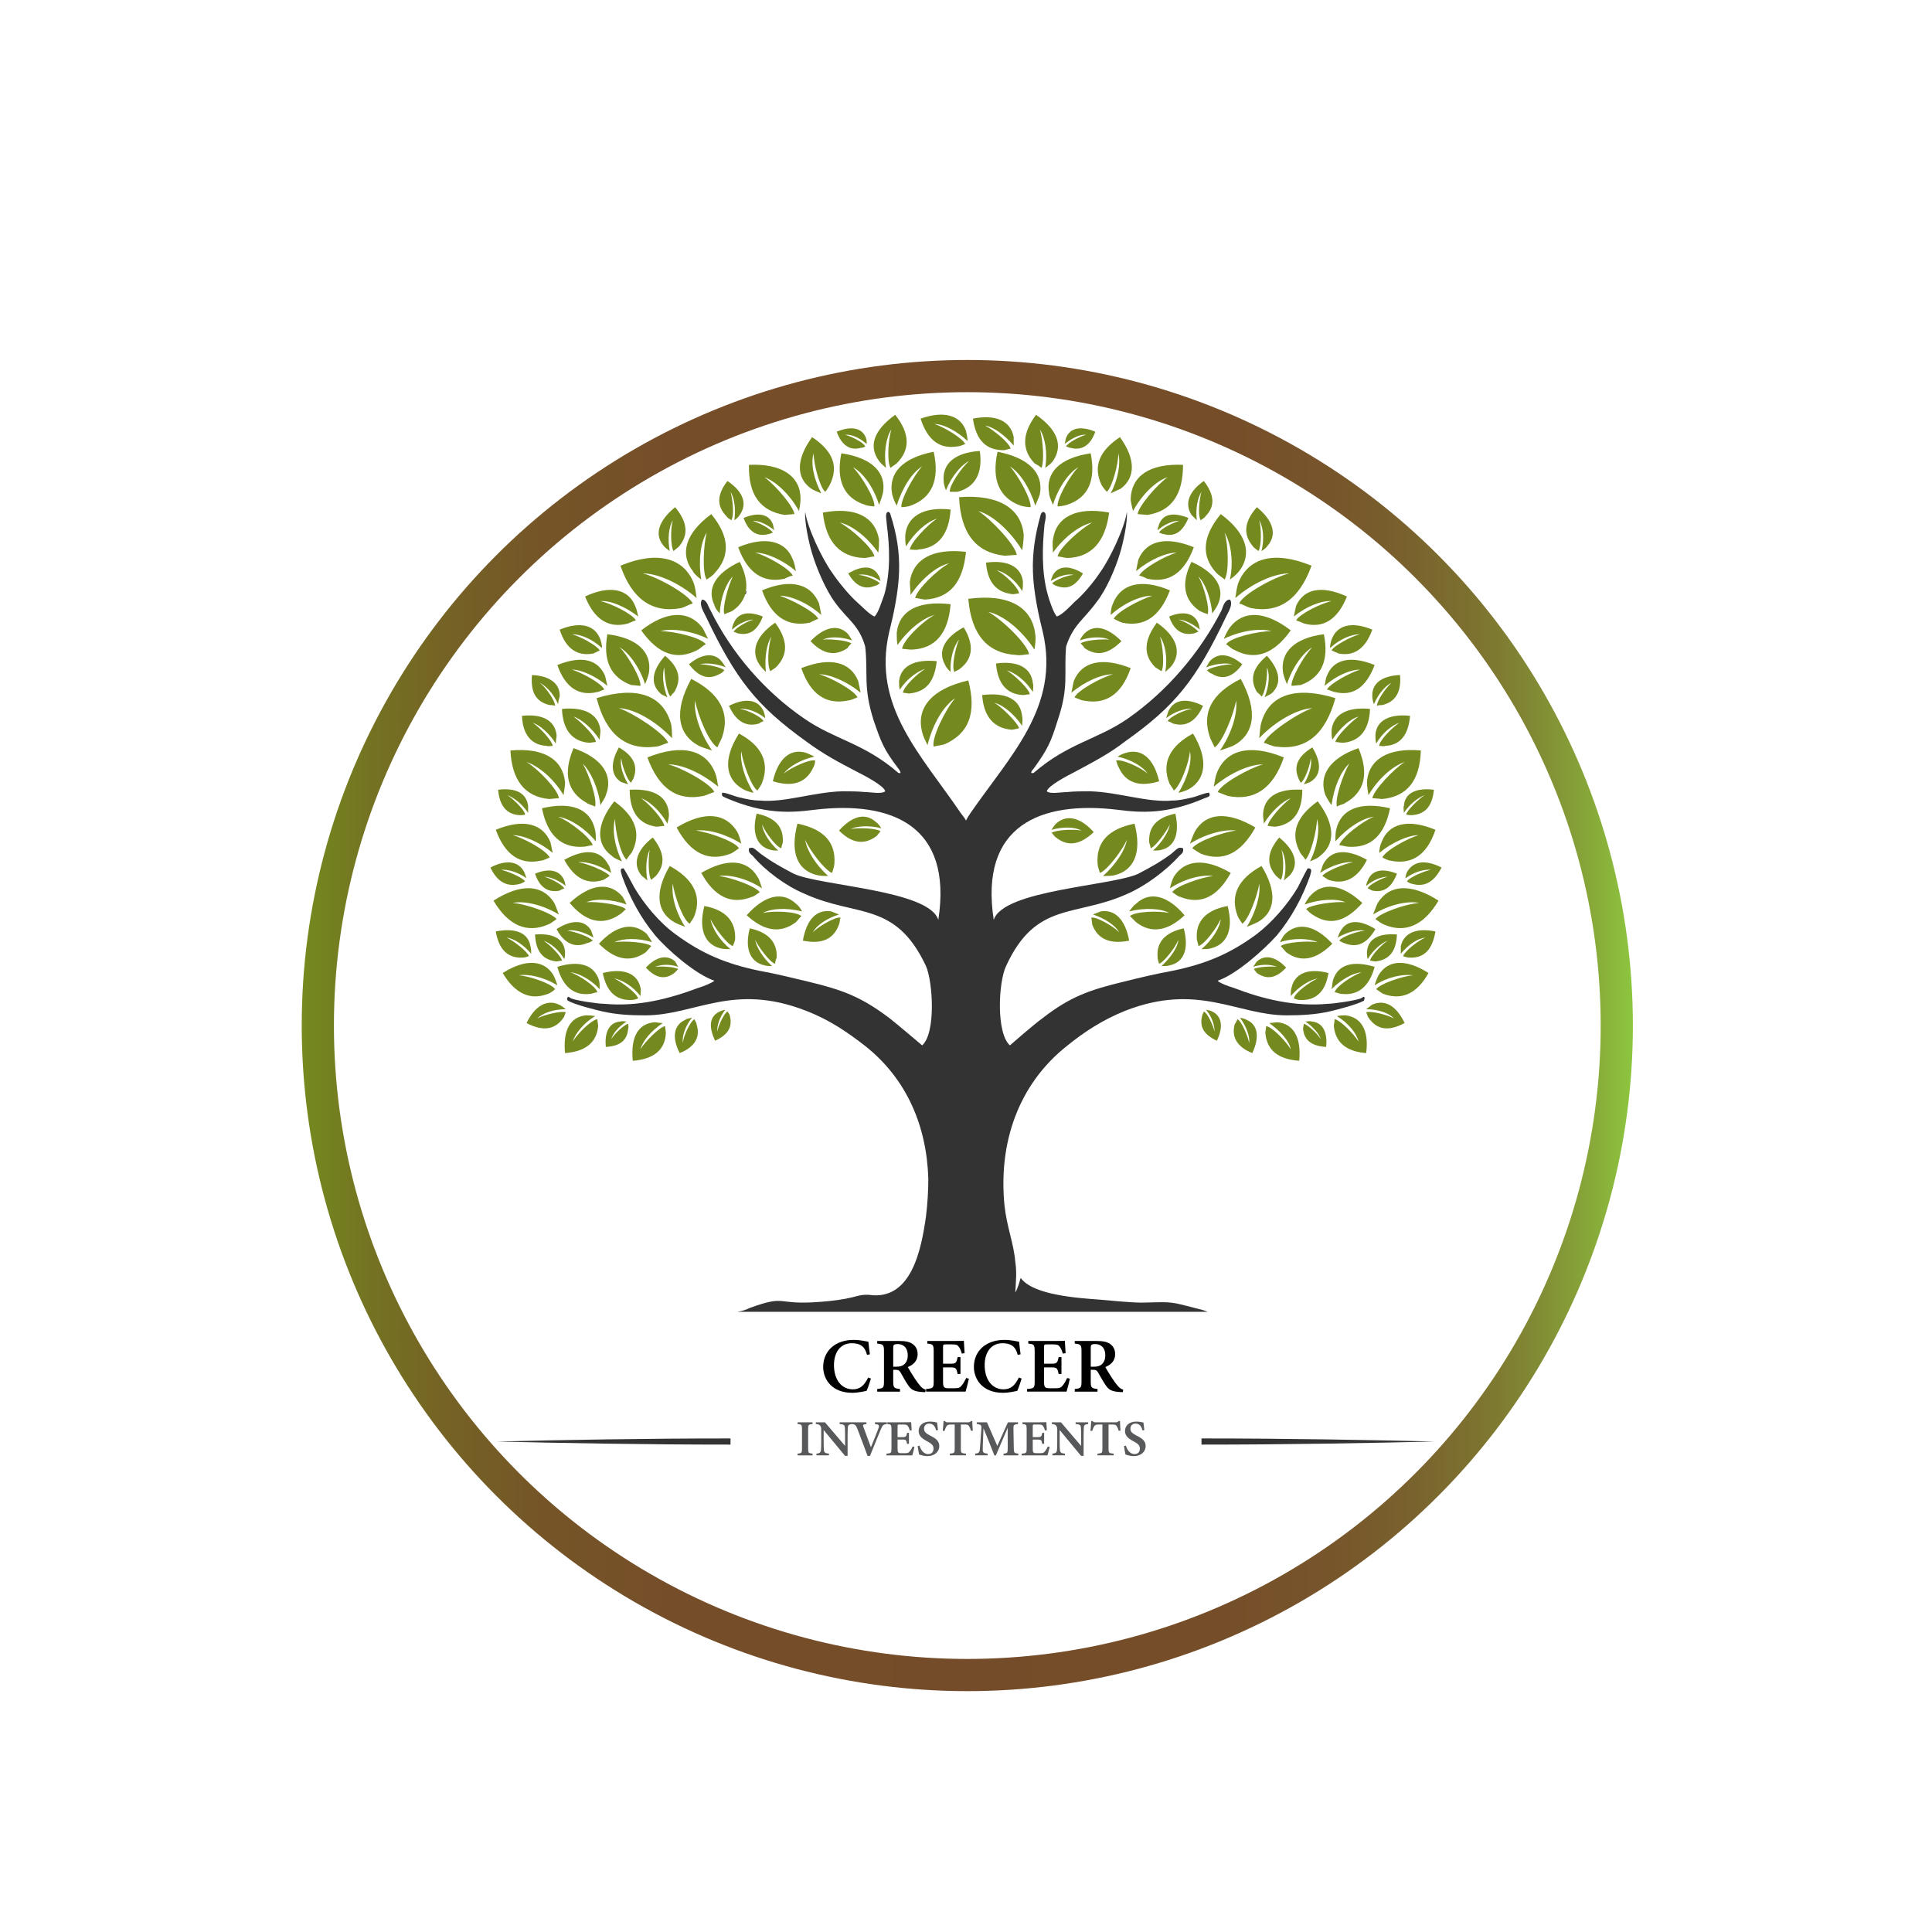 <?xml version="1.0" encoding="utf-8"?>
<!-- Generator: Adobe Illustrator 23.0.5, SVG Export Plug-In . SVG Version: 6.00 Build 0)  -->
<svg version="1.1" xmlns="http://www.w3.org/2000/svg" xmlns:xlink="http://www.w3.org/1999/xlink" x="0px" y="0px"
	 viewBox="0 0 3000 3000" style="enable-background:new 0 0 3000 3000;" xml:space="preserve">
<style type="text/css">
	.st0{fill:none;stroke:url(#Circulo_1_);stroke-width:50;stroke-miterlimit:10;}
	.st1{fill:#58595B;}
	.st2{fill-rule:evenodd;clip-rule:evenodd;fill:#333333;}
	.st3{fill-rule:evenodd;clip-rule:evenodd;fill:#748A1E;}
</style>
<g id="background">
</g>
<g id="Layer_2">
	<linearGradient id="Circulo_1_" gradientUnits="userSpaceOnUse" x1="468.517" y1="1592.487" x2="2535.544" y2="1592.487">
		<stop  offset="0" style="stop-color:#748A1E"/>
		<stop  offset="0.051" style="stop-color:#747322"/>
		<stop  offset="0.109" style="stop-color:#756225"/>
		<stop  offset="0.18" style="stop-color:#755527"/>
		<stop  offset="0.276" style="stop-color:#754E29"/>
		<stop  offset="0.5" style="stop-color:#754C29"/>
		<stop  offset="0.692" style="stop-color:#754E29"/>
		<stop  offset="0.773" style="stop-color:#77552B"/>
		<stop  offset="0.833" style="stop-color:#79622D"/>
		<stop  offset="0.884" style="stop-color:#7D7330"/>
		<stop  offset="0.927" style="stop-color:#818A34"/>
		<stop  offset="0.966" style="stop-color:#87A639"/>
		<stop  offset="1" style="stop-color:#8DC63F"/>
	</linearGradient>
	<circle id="Circulo" class="st0" cx="1502.03" cy="1592.49" r="1008.51"/>
	<g>
		<g>
			<g>
				<path class="st1" d="M1238.47,2259.88v-2.67c6.17-0.61,6.85-1.03,6.85-7.69v-30.54c0-6.69-0.73-7.21-6.85-7.77v-2.67h23.28v2.67
					c-6.15,0.61-6.88,1.08-6.88,7.77v30.54c0,6.64,0.68,7.03,6.88,7.69v2.67H1238.47z"/>
				<path class="st1" d="M1323.22,2211.2c-4.9,0.6-6.46,1.55-6.69,5.13c-0.18,2.89-0.39,5.79-0.39,12.83v31.52h-3.93l-33.25-40.13
					v18.52c0,6.96,0.19,10.2,0.4,12.49c0.26,3.67,2.03,5.27,7.82,5.64v2.67h-19.45v-2.67c4.64-0.4,6.59-1.58,7.01-5.35
					c0.29-2.73,0.45-5.83,0.45-12.81v-19.22c0-2.47-0.16-4.04-1.63-5.98c-1.45-1.97-3.26-2.29-6.77-2.64v-2.67h14.16l31.29,36.65
					v-16.02c0-7.04-0.11-9.92-0.34-12.65c-0.24-3.45-1.69-4.92-8.17-5.31v-2.67h19.51V2211.2z"/>
				<path class="st1" d="M1377.19,2211.2c-5.24,0.61-6.74,1.32-9.69,8.69c-2.34,5.78-11.44,27.77-16.6,40.86h-3.74
					c-3.07-8.46-12.12-32.54-15.85-42.07c-2.37-5.9-3.5-6.99-8.53-7.47v-2.67h22.68l-0.05,2.67c-5.79,0.74-5.91,1.43-4.7,4.61
					c2.28,6.33,8.15,22.41,11.64,31.52c4.55-10.91,9.14-22.4,11.62-29.22c1.89-5.15,1.2-6.17-5.38-6.9v-2.67h18.58V2211.2z"/>
				<path class="st1" d="M1419.97,2246.75c-0.42,2.11-2.61,10.86-3.35,13.13h-40.09v-2.62c7.24-0.66,7.75-1.16,7.75-7.74v-30.54
					c0-6.83-0.92-7.27-6.49-7.77v-2.67h25.15c7.99,0,10.87-0.08,11.92-0.16c0.08,1.62,0.45,7.9,0.76,12.55l-2.83,0.39
					c-0.71-2.69-1.86-5.37-3.04-6.88c-1.37-1.94-2.67-2.44-6.95-2.44h-5.96c-2.81,0-3.07,0.19-3.07,2.73v16.84h8.1
					c4.95,0,5.6-1.18,6.7-6.71h2.86v17.15h-2.86c-1.18-5.79-1.81-6.68-6.78-6.68h-8.02v14.33c0,5.48,0.71,6.72,5.28,6.8h6.22
					c4.56,0,5.61-0.61,7.35-2.71c1.81-2.07,3.42-5.1,4.63-7.68L1419.97,2246.75z"/>
				<path class="st1" d="M1453.71,2221.2c-1.5-5.11-3.71-10.66-11.03-10.66c-5.13,0-7.83,3.68-7.83,7.99
					c0,4.73,3.12,7.39,9.93,10.84c8.81,4.44,13.74,8.38,13.74,16.09c0,8.96-7.55,15.59-18.46,15.59c-4.95,0-9.31-1.34-12.86-2.5
					c-0.53-1.96-1.73-9.17-2.29-13.08l2.86-0.68c1.58,5.09,5.67,13.09,13.58,13.09c5.12,0,8.24-3.33,8.24-8.42
					c0-5.11-2.98-7.71-9.73-11.35c-8.24-4.45-13.37-8.35-13.37-16.26c0-7.85,6.26-14.44,17.61-14.44c5.09,0,9.28,1.18,10.99,1.45
					c0.32,2.9,0.79,6.67,1.42,11.7L1453.71,2221.2z"/>
				<path class="st1" d="M1507.75,2221.75c-0.81-3.25-2.27-6.11-3.09-7.33c-1.37-1.83-2.05-2.43-6.6-2.43H1492v37.6
					c0,6.47,0.73,7.08,7.93,7.61v2.67h-25.09v-2.67c6.94-0.53,7.62-1.11,7.62-7.61V2212h-5.65c-4.4,0-5.66,0.63-7.11,2.69
					c-1.05,1.53-1.99,4.04-3.02,7.12h-2.78c0.53-5.44,1.05-11.18,1.24-15.2h2.18c1.18,1.84,2.1,1.92,4.42,1.92h31.49
					c2.16,0,3.1-0.42,4.39-1.92h2.15c0.05,3.46,0.37,9.97,0.76,14.91L1507.75,2221.75z"/>
				<path class="st1" d="M1558.3,2259.88v-2.67c6.17-0.63,6.51-1.16,6.48-8.74l-0.02-31.31c-5.96,13.89-13.67,31.55-18.33,42.72
					h-2.41c-4.28-10.89-11.05-28.04-16.85-42.03c-1.14,25.8-1.17,31.17-1.17,33.54c0.08,4.32,1.8,5.26,7.53,5.81v2.67h-19.29v-2.67
					c4.53-0.42,6.53-1.32,7.16-5.89c0.37-2.76,0.6-6.68,2.5-33.71c0.26-3.9-0.37-5.76-7.22-6.39v-2.67h15.9l16.02,36.66l16.51-36.66
					h15.67v2.67c-6.49,0.69-7.25,1.35-7.09,7.39l0.52,29.87c0.16,7.58,0.45,7.92,7.04,8.74v2.67H1558.3z"/>
				<path class="st1" d="M1629.87,2246.75c-0.42,2.11-2.61,10.86-3.35,13.13h-40.09v-2.62c7.24-0.66,7.75-1.16,7.75-7.74v-30.54
					c0-6.83-0.92-7.27-6.49-7.77v-2.67h25.15c7.99,0,10.87-0.08,11.92-0.16c0.08,1.62,0.45,7.9,0.76,12.55l-2.83,0.39
					c-0.71-2.69-1.86-5.37-3.04-6.88c-1.37-1.94-2.67-2.44-6.95-2.44h-5.96c-2.81,0-3.07,0.19-3.07,2.73v16.84h8.1
					c4.95,0,5.6-1.18,6.7-6.71h2.86v17.15h-2.86c-1.18-5.79-1.81-6.68-6.78-6.68h-8.02v14.33c0,5.48,0.71,6.72,5.28,6.8h6.22
					c4.56,0,5.61-0.61,7.35-2.71c1.81-2.07,3.42-5.1,4.63-7.68L1629.87,2246.75z"/>
				<path class="st1" d="M1689.7,2211.2c-4.9,0.6-6.46,1.55-6.69,5.13c-0.18,2.89-0.39,5.79-0.39,12.83v31.52h-3.93l-33.25-40.13
					v18.52c0,6.96,0.19,10.2,0.4,12.49c0.26,3.67,2.03,5.27,7.82,5.64v2.67h-19.45v-2.67c4.64-0.4,6.59-1.58,7.01-5.35
					c0.29-2.73,0.45-5.83,0.45-12.81v-19.22c0-2.47-0.16-4.04-1.63-5.98c-1.45-1.97-3.26-2.29-6.77-2.64v-2.67h14.16l31.29,36.65
					v-16.02c0-7.04-0.11-9.92-0.34-12.65c-0.24-3.45-1.69-4.92-8.17-5.31v-2.67h19.51V2211.2z"/>
				<path class="st1" d="M1737.08,2221.75c-0.81-3.25-2.28-6.11-3.09-7.33c-1.37-1.83-2.05-2.43-6.6-2.43h-6.05v37.6
					c0,6.47,0.73,7.08,7.93,7.61v2.67h-25.09v-2.67c6.94-0.53,7.62-1.11,7.62-7.61V2212h-5.65c-4.4,0-5.66,0.63-7.11,2.69
					c-1.05,1.53-1.99,4.04-3.02,7.12h-2.78c0.53-5.44,1.05-11.18,1.24-15.2h2.18c1.18,1.84,2.11,1.92,4.42,1.92h31.49
					c2.16,0,3.1-0.42,4.39-1.92h2.15c0.05,3.46,0.37,9.97,0.76,14.91L1737.08,2221.75z"/>
				<path class="st1" d="M1774.13,2221.2c-1.5-5.11-3.71-10.66-11.03-10.66c-5.13,0-7.83,3.68-7.83,7.99
					c0,4.73,3.12,7.39,9.93,10.84c8.81,4.44,13.74,8.38,13.74,16.09c0,8.96-7.55,15.59-18.46,15.59c-4.95,0-9.31-1.34-12.86-2.5
					c-0.53-1.96-1.73-9.17-2.29-13.08l2.86-0.68c1.58,5.09,5.67,13.09,13.58,13.09c5.12,0,8.24-3.33,8.24-8.42
					c0-5.11-2.98-7.71-9.73-11.35c-8.24-4.45-13.37-8.35-13.37-16.26c0-7.85,6.26-14.44,17.61-14.44c5.09,0,9.28,1.18,10.99,1.45
					c0.32,2.9,0.79,6.67,1.42,11.7L1774.13,2221.2z"/>
			</g>
		</g>
		<path class="st2" d="M1865.67,2233.61c135.03,0,260.51,2.39,362.08,4.78c-101.57,2.39-227.05,4.78-362.08,4.78V2233.61z
			 M1134.33,2233.61c-136.23,0-261.7,2.39-363.28,4.78c101.57,2.39,227.05,4.78,363.28,4.78V2233.61z"/>
		<path class="st2" d="M1619.5,794.73c-2.39,2.39-2.39,1.2-3.58,4.78c-8.36,29.89-13.14,58.58-11.95,89.67
			c1.19,31.09,8.37,64.56,15.53,93.25c26.29,114.78-50.19,190.1-112.33,279.76c-2.39,3.59-4.78,7.17-7.17,11.96
			c-2.39-4.78-5.97-8.37-8.36-11.96c-60.94-89.67-137.42-164.99-111.13-279.76c7.17-28.69,14.34-62.17,15.53-93.25
			c1.19-31.09-3.58-59.78-13.14-89.67c-1.2-3.59,0-2.39-3.58-4.78c-5.97,1.2-2.39,13.15-2.39,19.13
			c4.78,35.87,5.97,74.13-3.58,108.8c-3.59,9.56-9.56,29.89-15.53,34.67c-8.37-3.59-19.12-15.54-27.48-22.72
			c-11.95-10.76-28.68-31.09-38.24-45.43c-15.53-21.52-38.24-69.34-41.82-94.45l0,0c-1.19,16.74,5.98,49.02,10.76,64.56
			c7.17,23.91,21.51,57.39,35.85,76.52c19.12,26.3,37.04,34.67,46.6,68.15c4.78,43.04-3.58,62.17,13.14,114.78
			c11.95,34.67,15.53,44.24,37.04,72.93c9.56,11.96,1.2,8.37,1.2,8.37c-53.77-46.63-99.18-51.41-146.98-84.89
			c-60.94-41.85-112.33-101.62-144.59-167.38c-3.58-5.98-5.97-16.74-13.14-16.74c-4.78,7.17,1.19,16.74,5.97,26.3
			c46.6,98.04,78.87,138.69,155.35,193.68c27.48,20.32,50.19,32.28,80.06,47.82c9.56,4.78,41.82,21.52,43.02,29.89
			c-5.98,4.78-22.7,1.2-31.07,1.2c-11.95-1.2-23.9-1.2-35.85-1.2c-44.21,1.2-89.62,17.93-127.86,14.35
			c-10.76,0-21.51-2.39-31.07-4.78c-7.17-1.2-22.7-8.37-27.48-7.17c-1.2,5.98,2.39,5.98,7.17,8.37
			c58.55,25.11,99.18,22.72,136.23,17.93c119.5-14.35,215.1,23.91,192.39,170.97c-14.34-46.63-184.03-52.61-224.66-71.73
			c-20.31-10.76-33.46-17.93-51.38-31.08c-10.76-8.37-10.76-10.76-17.92-8.37c-1.19,7.17,2.39,8.37,5.97,11.96
			c19.12,22.72,51.38,46.63,80.06,58.58c81.26,37.06,141.01,10.76,188.81,112.38c10.76,25.11,15.53,104.02-5.97,123.14
			c0,0-39.43-33.48-50.19-41.85c-44.21-33.48-72.89-44.24-127.86-57.39c-25.09-5.98-48.99-11.96-75.28-16.74
			c-51.38-10.76-88.43-26.3-129.06-56.19c-25.09-17.93-48.99-46.63-64.53-72.93c-2.39-4.78-15.53-28.69-16.73-29.89
			c-7.17,0-3.58,5.98-2.39,11.96c11.95,33.48,28.68,64.56,51.38,92.06c19.12,22.72,63.33,60.97,92.01,70.54
			c-3.58,3.59-19.12,9.56-23.9,10.76c-47.8,17.93-95.6,29.89-146.98,25.11c-9.56,0-43.02-4.78-51.38-8.37
			c-4.78-2.39-3.59-3.59-5.98-1.2c-1.2,1.2,0,4.78,1.2,4.78c9.56,5.98,43.02,14.35,53.77,16.74c21.51,4.78,41.82,5.98,65.72,5.98
			c77.67,0,136.23-51.41,249.75-7.17c37.04,14.35,64.53,33.48,90.82,53.8c65.72,51.41,96.79,125.54,99.18,206.83
			c0,19.13-1.19,39.45-3.59,58.58c-7.17,51.41-22.7,131.51-88.43,121.95c-3.58,0-8.36-1.2-25.09,3.59
			c-14.34,3.59-32.26,5.98-48.99,7.17c-72.89,5.98-51.38-11.96-111.13,9.56c-4.78,2.39-10.75,4.78-19.12,5.98h730.14
			c-5.97-2.39-10.75-3.59-15.53-4.78c-41.82-10.76-38.24-10.76-80.06-9.56c-19.12,1.2-69.31-4.78-90.82-5.98
			c-58.55-4.78-92.01-15.54-103.96-32.28c-1.19,3.59-3.58,14.35-8.36,22.72c1.19-19.13,2.39-32.28,0-47.82
			c-2.39-28.69-13.14-53.8-16.73-87.28c-9.56-95.65,20.31-187.71,97.99-248.68c25.09-20.32,53.77-39.45,89.62-53.8
			c113.52-44.24,173.27,7.17,250.95,7.17c22.7,0,44.21-1.2,65.72-5.98c10.75-2.39,43.02-10.76,53.77-16.74c0,0,1.2-3.59,1.2-4.78
			c-2.39-2.39-1.2-1.2-5.97,1.2c-9.56,3.59-43.02,8.37-51.38,8.37c-51.38,4.78-100.38-7.17-146.98-25.11
			c-4.78-1.2-21.51-7.17-23.9-10.76c28.68-9.56,71.7-47.82,92.01-70.54c22.7-27.5,39.43-58.58,51.38-92.06
			c1.19-5.98,4.78-11.96-3.58-11.96c-1.2,1.2-13.14,25.11-15.53,29.89c-15.53,26.3-40.63,55-64.53,72.93
			c-40.63,29.89-77.67,45.43-129.06,56.19c-26.29,4.78-51.38,10.76-75.28,16.74c-54.97,13.15-84.84,23.91-127.86,57.39
			c-11.95,8.37-50.19,41.85-50.19,41.85c-21.51-19.13-17.92-98.04-5.97-123.14c46.6-101.62,107.55-75.32,188.81-112.38
			c27.48-11.96,59.75-35.87,80.06-58.58c3.58-3.59,7.17-4.78,5.97-11.96c-7.17-2.39-8.36,0-17.92,8.37
			c-17.92,13.15-31.07,20.32-51.38,31.08c-40.63,19.13-210.32,25.11-224.66,71.73c-22.7-147.06,72.89-185.31,192.39-170.97
			c37.04,4.78,76.48,7.17,135.03-17.93c5.98-2.39,9.56-2.39,7.17-8.37c-3.59-1.2-20.31,5.98-26.29,7.17
			c-10.76,2.39-20.31,4.78-31.07,4.78c-38.24,3.59-83.65-13.15-127.86-14.35c-11.95,0-23.9,0-35.85,1.2
			c-8.36,0-26.29,3.59-31.07-1.2c1.19-8.37,33.46-25.11,43.02-29.89c28.68-15.54,52.58-27.5,78.87-47.82
			c77.67-55,109.94-95.65,156.54-193.68c4.78-9.56,10.76-19.13,5.98-26.3c-8.37,0-10.76,10.76-13.14,16.74
			c-33.46,65.76-84.84,125.54-144.59,167.38c-47.8,33.48-93.21,38.26-146.98,84.89c0,0-9.56,3.59,1.2-8.37
			c20.31-28.69,25.09-38.26,35.85-72.93c17.92-52.61,9.56-71.73,13.14-114.78c10.76-33.48,27.48-41.85,46.6-68.15
			c15.53-19.13,29.87-52.61,37.04-76.52c4.78-15.54,11.95-47.82,10.76-64.56l0,0c-3.58,25.11-26.29,72.93-41.82,94.45
			c-9.56,14.35-26.29,34.67-39.43,45.43c-7.17,7.17-17.92,19.13-27.48,22.72c-4.78-4.78-11.95-25.11-14.34-34.67
			c-9.56-34.67-8.36-72.93-4.78-108.8C1623.08,807.88,1626.67,795.92,1619.5,794.73L1619.5,794.73z M1158.23,922.65
			c0-2.39,1.2-4.78,2.39-5.98c-2.39,2.39-4.78,3.59-5.98,5.98H1158.23z"/>
		<path class="st3" d="M1695.98,811.46c-17.92,9.56-51.38,39.45-53.77,52.61c3.58,0,11.95,2.39,15.53,2.39
			c37.04-1.2,58.55-25.11,64.53-70.54c-51.38-9.56-82.45,7.17-87.23,41.85c-1.19,5.98,0,13.15,0,20.32
			C1652.96,832.99,1678.05,815.05,1695.98,811.46L1695.98,811.46z"/>
		<path class="st3" d="M1813.09,740.93c-16.73,11.96-45.41,45.43-46.6,57.39c3.58,0,11.95,1.2,15.53,1.2
			c37.04-5.98,54.97-31.09,54.97-77.71c-52.58-2.39-80.06,17.93-81.26,52.61c0,5.98,2.39,13.15,3.59,19.13
			C1773.65,767.23,1795.16,746.9,1813.09,740.93L1813.09,740.93z"/>
		<path class="st3" d="M1831.01,809.07c-9.56,2.39-28.68,11.96-31.07,17.93c2.39,1.2,5.97,2.39,7.17,2.39
			c17.92,4.78,29.87-4.78,38.24-25.11c-23.9-9.56-39.43-5.98-45.41,9.56c-1.19,3.59-2.39,7.17-2.39,9.56
			C1808.31,813.86,1822.65,807.88,1831.01,809.07L1831.01,809.07z"/>
		<path class="st3" d="M2202.65,1296.87c-16.73,4.78-51.38,23.91-56.16,34.67c2.39,1.2,9.56,4.78,11.95,4.78
			c33.46,7.17,57.36-8.37,70.5-47.82c-43.02-17.93-72.89-9.56-83.65,19.13c-2.39,4.78-3.59,11.96-3.59,16.74
			C2162.02,1307.63,2187.12,1296.87,2202.65,1296.87L2202.65,1296.87z"/>
		<path class="st3" d="M1737.8,1447.51c-9.56-9.56-34.65-23.91-43.02-22.72c0,2.39,1.19,8.37,1.19,10.76
			c8.36,22.72,27.48,31.08,57.36,25.11c-5.97-33.48-22.7-49.02-44.21-45.43c-3.59,1.2-8.36,3.59-11.95,4.78
			C1715.1,1425.99,1731.83,1436.75,1737.8,1447.51L1737.8,1447.51z"/>
		<path class="st3" d="M2154.85,1361.43c-9.56,2.39-28.68,11.96-31.07,17.93c2.39,1.2,4.78,2.39,7.17,3.59
			c17.92,3.59,29.87-4.78,38.24-26.3c-23.9-9.56-39.43-4.78-45.41,10.76c-1.2,2.39-2.39,5.98-2.39,8.37
			C2132.15,1366.21,2145.29,1361.43,2154.85,1361.43L2154.85,1361.43z"/>
		<path class="st3" d="M2181.14,1183.29c-16.73,10.76-47.8,43.04-50.19,56.19c4.78,0,13.14,1.2,15.53,1.2
			c38.24-3.59,58.55-28.69,59.75-75.32c-51.38-4.78-81.26,14.35-83.65,49.02c0,5.98,1.2,13.15,2.39,20.32
			C2140.51,1208.4,2163.22,1189.27,2181.14,1183.29L2181.14,1183.29z"/>
		<path class="st3" d="M1674.47,725.38c-13.14,13.15-33.46,49.02-32.26,60.97c3.58,0,10.75-1.2,14.34-2.39
			c33.46-10.76,45.41-38.26,37.04-80.1c-47.8,7.17-70.5,29.89-64.53,62.17c0,4.78,3.58,11.96,5.97,17.93
			C1643.4,756.47,1660.13,733.75,1674.47,725.38L1674.47,725.38z"/>
		<path class="st3" d="M2111.83,1039.82c-15.53,4.78-46.6,21.52-51.38,31.09c3.58,0,9.56,3.59,11.95,3.59
			c28.68,7.17,48.99-7.17,62.14-41.85c-38.24-15.54-64.53-8.37-74.09,16.74c-2.39,4.78-2.39,10.76-3.59,15.54
			C2074.79,1049.38,2096.3,1039.82,2111.83,1039.82L2111.83,1039.82z"/>
		<path class="st3" d="M1736.61,703.86c0,16.74-9.56,52.61-17.92,59.78c-2.39-2.39-7.17-8.37-8.36-10.76
			c-13.14-28.69-3.59-52.61,28.68-74.13c25.09,34.67,23.9,63.37,1.2,80.1c-4.78,2.39-10.75,4.78-15.53,7.17
			C1736.61,743.32,1740.19,719.41,1736.61,703.86L1736.61,703.86z"/>
		<path class="st3" d="M2037.74,1005.15c-13.15,13.15-33.46,49.02-32.26,59.78c3.58,0,10.76-1.2,14.34-1.2
			c32.26-11.96,44.21-38.26,35.85-78.91c-46.6,5.98-68.11,28.69-63.33,59.78c1.2,5.98,3.59,11.96,5.98,17.93
			C2006.67,1036.23,2023.4,1013.52,2037.74,1005.15L2037.74,1005.15z"/>
		<path class="st3" d="M1815.48,1417.62c-16.73-3.59-52.58-2.39-60.94,4.78c2.39,2.39,7.17,7.17,9.56,9.56
			c22.7,17.93,48.99,14.35,75.28-10.76c-27.48-32.28-54.97-37.06-75.28-17.93c-3.58,2.39-7.17,7.17-10.75,11.96
			C1777.24,1409.25,1802.33,1410.45,1815.48,1417.62L1815.48,1417.62z"/>
		<path class="st3" d="M1851.33,1100.79c-11.95,1.2-34.65,11.96-38.24,19.13c2.39,0,5.97,2.39,8.36,3.59
			c20.31,5.98,35.85-3.59,46.6-27.5c-26.29-13.15-45.41-9.56-53.77,8.37c-1.2,3.59-2.39,7.17-3.58,10.76
			C1825.04,1104.38,1840.57,1099.6,1851.33,1100.79L1851.33,1100.79z"/>
		<path class="st3" d="M2037.74,1099.6c-23.9,8.37-69.31,39.45-75.28,53.8c4.78,1.2,14.34,5.98,19.12,5.98
			c46.6,5.98,76.48-19.13,92.01-75.32c-62.14-19.13-102.77-4.78-114.72,37.06c-2.39,7.17-2.39,16.74-3.58,25.11
			C1981.58,1118.73,2015.04,1100.79,2037.74,1099.6L2037.74,1099.6z"/>
		<path class="st3" d="M1967.24,1036.23c1.2,13.15-2.39,39.45-8.36,45.43c-1.19-2.39-5.97-5.98-7.17-7.17
			c-11.95-20.32-5.97-38.26,15.53-56.19c21.51,23.91,22.7,44.24,7.17,58.58c-3.58,2.39-7.17,3.59-10.75,5.98
			C1970.82,1064.93,1972.02,1046.99,1967.24,1036.23L1967.24,1036.23z"/>
		<path class="st3" d="M2067.62,933.41c-16.73,3.59-50.19,20.32-54.97,29.89c3.58,1.2,9.56,3.59,11.95,4.78
			c29.87,8.37,52.58-5.98,66.92-41.85c-39.43-17.93-66.92-11.96-78.87,14.35c-1.2,4.78-2.39,10.76-3.59,16.74
			C2028.18,941.78,2052.08,932.22,2067.62,933.41L2067.62,933.41z"/>
		<path class="st3" d="M1974.41,980.04c-20.31,0-63.33,9.56-70.5,20.32c2.39,1.2,8.36,7.17,11.95,8.37
			c32.26,17.93,62.14,7.17,88.43-29.89c-40.63-31.08-74.09-31.08-94.4-4.78c-3.59,4.78-7.17,11.96-9.56,17.93
			C1927.81,978.85,1956.48,975.26,1974.41,980.04L1974.41,980.04z"/>
		<path class="st3" d="M1860.89,895.16c8.36,14.35,17.92,49.02,14.34,58.58c-3.58-1.2-9.56-3.59-11.95-4.78
			c-25.09-16.74-29.87-43.04-13.14-76.52c39.43,17.93,52.58,41.85,40.63,66.95c-2.39,4.78-5.97,9.56-8.36,13.15
			C1880.01,928.63,1871.64,905.92,1860.89,895.16L1860.89,895.16z"/>
		<path class="st3" d="M1722.27,993.19c-11.95-1.2-39.43,1.2-44.21,5.98c1.19,1.2,4.78,4.78,5.97,7.17
			c19.12,13.15,37.04,9.56,57.36-10.76c-22.7-22.72-43.02-26.3-57.36-11.96c-2.39,2.39-5.97,7.17-7.17,10.76
			C1693.59,988.41,1712.71,988.41,1722.27,993.19L1722.27,993.19z"/>
		<path class="st3" d="M1955.29,807.88c3.58,11.96,3.58,40.65-1.2,47.82c-2.39-2.39-7.17-4.78-8.36-7.17
			c-15.53-17.93-14.34-38.26,5.97-60.97c26.29,21.52,31.07,43.04,16.73,59.78c-2.39,3.59-5.97,5.98-9.56,8.37
			C1963.65,836.57,1961.27,817.44,1955.29,807.88L1955.29,807.88z"/>
		<path class="st3" d="M1901.52,827.01c5.97,19.13,7.17,62.17,0,72.93c-2.39-2.39-9.56-7.17-11.95-9.56
			c-25.09-26.3-22.7-57.39,5.98-92.06c40.63,29.89,48.99,62.17,28.68,88.47c-3.58,4.78-9.56,9.56-14.34,13.15
			C1915.86,871.24,1911.08,842.55,1901.52,827.01L1901.52,827.01z"/>
		<path class="st3" d="M1829.82,962.11c9.56,2.39,27.48,13.15,31.07,19.13c-2.39,0-5.98,2.39-7.17,2.39
			c-17.92,3.59-31.07-4.78-38.24-26.3c22.7-9.56,39.43-4.78,45.41,10.76c1.19,2.39,1.19,5.98,2.39,9.56
			C1851.33,968.09,1838.18,962.11,1829.82,962.11L1829.82,962.11z"/>
		<path class="st3" d="M2001.89,890.37c-23.9,5.98-71.7,32.28-77.67,46.63c4.78,1.2,13.14,5.98,17.92,7.17
			c44.21,8.37,75.28-13.15,94.4-65.76c-58.55-23.91-97.99-11.96-113.52,26.3c-2.39,5.98-3.58,15.54-4.78,23.91
			C1945.73,904.72,1979.19,890.37,2001.89,890.37L2001.89,890.37z"/>
		<path class="st3" d="M1789.19,925.04c-19.12,5.98-54.97,25.11-59.75,35.87c2.39,1.2,9.56,4.78,13.15,5.98
			c34.65,7.17,58.55-9.56,74.09-50.21c-45.41-19.13-76.48-9.56-88.43,20.32c-2.39,4.78-3.58,11.96-3.58,17.93
			C1746.17,935.8,1771.26,925.04,1789.19,925.04L1789.19,925.04z"/>
		<path class="st3" d="M1568.11,724.19c13.14,14.35,33.46,51.41,32.26,63.37c-3.58,0-11.95-1.2-15.53-2.39
			c-33.46-11.96-45.41-40.65-35.85-83.69c48.99,9.56,71.7,33.48,65.72,65.76c-1.19,4.78-4.78,11.96-7.17,17.93
			C1599.18,757.66,1583.65,733.75,1568.11,724.19L1568.11,724.19z"/>
		<path class="st3" d="M1827.43,858.09c-17.92,4.78-53.77,25.11-58.55,35.87c3.58,0,9.56,3.59,13.14,4.78
			c33.46,7.17,57.36-9.56,71.7-49.02c-44.21-17.93-74.09-9.56-86.04,19.13c-1.19,4.78-2.39,11.96-3.58,17.93
			C1785.6,868.85,1810.7,858.09,1827.43,858.09L1827.43,858.09z"/>
		<path class="st3" d="M2046.11,1519.25c-13.14,5.98-35.85,22.72-37.04,31.09c2.39,1.2,7.17,2.39,9.56,2.39
			c23.9,1.2,39.43-11.96,44.21-41.85c-32.26-8.37-52.58,1.2-57.36,22.72c-1.19,3.59-1.19,8.37-1.19,13.15
			C2017.43,1531.2,2034.16,1521.64,2046.11,1519.25L2046.11,1519.25z"/>
		<path class="st3" d="M1919.44,1087.64c-3.58,21.52-21.51,65.76-33.46,72.93c-1.2-3.59-5.97-11.96-7.17-15.54
			c-13.14-38.26,2.39-68.15,47.8-90.86c27.48,50.21,21.51,86.08-11.95,104.02c-5.98,2.39-13.15,4.78-20.31,7.17
			C1913.47,1137.86,1921.83,1106.77,1919.44,1087.64L1919.44,1087.64z"/>
		<path class="st3" d="M1961.27,1186.88c-21.51,5.98-64.53,29.89-70.5,43.04c3.59,1.2,11.95,4.78,15.53,5.98
			c40.63,8.37,70.5-10.76,87.23-59.78c-52.58-21.52-89.62-11.96-103.96,23.91c-2.39,5.98-3.58,14.35-4.78,21.52
			C1909.88,1200.03,1940.95,1186.88,1961.27,1186.88L1961.27,1186.88z"/>
		<path class="st3" d="M1847.74,1166.55c-1.2,17.93-15.53,55-25.09,60.97c-1.19-3.59-5.97-8.37-7.17-11.96
			c-11.95-31.09,1.2-57.39,37.04-76.52c23.9,39.45,20.31,70.54-5.97,86.08c-4.78,2.39-10.75,4.78-16.73,5.98
			C1844.16,1208.4,1851.33,1182.09,1847.74,1166.55L1847.74,1166.55z"/>
		<path class="st3" d="M1519.12,793.53c20.31,13.15,57.36,52.61,59.75,68.15c-4.78,0-14.34,1.2-19.12,1.2
			c-44.21-4.78-68.11-34.67-70.5-90.86c62.14-4.78,96.79,17.93,100.38,58.58c0,7.17-1.19,16.74-2.39,23.91
			C1568.11,823.42,1540.63,799.51,1519.12,793.53L1519.12,793.53z"/>
		<path class="st3" d="M1913.47,1031.45c-10.76,0-34.65,4.78-39.43,9.56c2.39,1.2,4.78,4.78,7.17,4.78
			c16.73,10.76,33.46,5.98,47.8-14.35c-21.51-17.93-39.43-17.93-51.38-3.59c-1.19,2.39-3.59,5.98-4.78,8.37
			C1888.37,1030.26,1903.91,1029.06,1913.47,1031.45L1913.47,1031.45z"/>
		<path class="st3" d="M1883.59,1360.23c-19.12,2.39-57.36,15.54-63.33,25.11c3.58,2.39,9.56,7.17,11.95,7.17
			c32.26,13.15,58.55,0,78.87-37.06c-40.63-23.91-71.7-20.32-88.43,5.98c-2.39,4.78-4.78,11.96-5.97,17.93
			C1840.57,1363.82,1866.86,1357.84,1883.59,1360.23L1883.59,1360.23z"/>
		<path class="st3" d="M1919.44,1289.69c-20.31,2.39-60.94,16.74-68.11,27.5c3.58,2.39,10.76,7.17,13.14,8.37
			c34.65,13.15,62.14,0,84.84-40.65c-44.21-26.3-77.67-22.72-94.4,7.17c-2.39,4.78-4.78,11.96-7.17,17.93
			C1872.84,1294.48,1901.52,1287.3,1919.44,1289.69L1919.44,1289.69z"/>
		<path class="st3" d="M1679.25,1289.69c-11.95-2.39-39.43-1.2-46.6,3.59c2.39,1.2,4.78,5.98,7.17,7.17
			c17.93,14.35,37.04,11.96,58.55-8.37c-21.51-23.91-43.02-27.5-58.55-13.15c-2.39,2.39-4.78,5.98-7.17,9.56
			C1650.57,1283.72,1668.49,1283.72,1679.25,1289.69L1679.25,1289.69z"/>
		<path class="st3" d="M1749.75,1304.04c-7.17,16.74-31.07,47.82-41.82,51.41c-1.2-3.59-3.59-10.76-3.59-14.35
			c-2.39-33.48,16.73-53.8,57.36-62.17c11.95,45.43-1.19,72.93-31.07,80.1c-4.78,1.2-11.95,1.2-17.92,1.2
			C1733.02,1342.3,1747.36,1319.58,1749.75,1304.04L1749.75,1304.04z"/>
		<path class="st3" d="M1816.67,1280.13c-5.97,11.96-22.7,34.67-29.87,37.06c0-2.39-2.39-8.37-2.39-9.56
			c-1.19-23.91,11.95-38.26,40.63-44.24c7.17,31.08-1.19,51.41-21.51,56.19c-3.58,1.2-8.36,1.2-13.14,1.2
			C1804.72,1307.63,1814.28,1292.09,1816.67,1280.13L1816.67,1280.13z"/>
		<path class="st3" d="M1895.54,1427.19c-5.98,13.15-25.09,39.45-34.65,41.85c0-2.39-2.39-8.37-2.39-10.76
			c-2.39-27.5,14.34-45.43,47.8-51.41c9.56,37.06-1.2,59.78-26.29,65.76c-3.58,1.2-9.56,1.2-14.34,1.2
			C1882.4,1459.47,1894.35,1440.34,1895.54,1427.19L1895.54,1427.19z"/>
		<path class="st3" d="M1955.29,1372.19c-2.39,17.93-16.73,56.19-26.29,62.17c-1.19-2.39-5.98-8.37-7.17-11.96
			c-11.95-31.08,0-57.39,37.04-77.71c25.09,40.65,21.51,71.73-5.97,87.28c-4.78,2.39-10.76,4.78-16.73,7.17
			C1950.51,1415.23,1957.68,1388.93,1955.29,1372.19L1955.29,1372.19z"/>
		<path class="st3" d="M1989.94,1319.58c3.59,11.96,3.59,40.65-1.19,46.63c-1.2-1.2-5.97-4.78-7.17-5.98
			c-15.53-17.93-14.34-37.06,4.78-59.78c25.09,20.32,31.07,41.85,16.73,58.58c-2.39,2.39-5.97,4.78-9.56,8.37
			C1998.31,1348.28,1995.92,1329.15,1989.94,1319.58L1989.94,1319.58z"/>
		<path class="st3" d="M2044.91,1271.76c0,17.93-9.56,55-17.92,63.37c-1.2-3.59-7.17-8.37-8.37-11.96
			c-15.53-28.69-5.97-55,27.48-78.91c27.48,35.87,27.48,66.95,3.58,84.89c-3.58,3.59-9.56,5.98-15.53,8.37
			C2046.11,1313.61,2049.69,1287.3,2044.91,1271.76L2044.91,1271.76z"/>
		<path class="st3" d="M2004.28,1239.48c-13.14,9.56-34.65,33.48-35.85,43.04c2.39,0,8.37,1.2,11.95,1.2
			c27.48-3.59,41.82-22.72,41.82-57.39c-39.43-2.39-59.75,11.96-60.94,38.26c0,4.78,1.19,9.56,1.19,14.35
			C1974.41,1259.81,1991.14,1244.26,2004.28,1239.48L2004.28,1239.48z"/>
		<path class="st3" d="M2046.11,1463.05c-15.53-2.39-50.19,0-57.36,5.98c2.39,2.39,5.98,7.17,8.37,9.56
			c22.7,16.74,46.6,11.96,71.7-13.15c-27.48-29.89-53.77-33.48-72.89-15.54c-3.59,3.59-5.98,8.37-8.37,13.15
			C2009.06,1455.88,2032.96,1457.08,2046.11,1463.05L2046.11,1463.05z"/>
		<path class="st3" d="M2089.13,1400.88c-16.73-1.2-53.77,3.59-60.94,10.76c2.39,2.39,7.17,7.17,9.56,8.37
			c26.29,17.93,51.38,11.96,77.67-17.93c-32.26-29.89-60.94-32.28-80.06-11.96c-3.58,3.59-7.17,9.56-9.56,14.35
			C2049.69,1396.1,2074.79,1394.91,2089.13,1400.88L2089.13,1400.88z"/>
		<path class="st3" d="M2101.08,1338.71c-13.15,2.39-43.02,14.35-47.8,21.52c2.39,1.2,7.17,4.78,9.56,5.98
			c25.09,8.37,45.41-2.39,59.75-31.08c-32.26-17.93-56.16-15.54-68.11,7.17c-1.2,2.39-2.39,8.37-4.78,13.15
			C2067.62,1343.5,2089.13,1337.52,2101.08,1338.71L2101.08,1338.71z"/>
		<path class="st3" d="M2133.34,1268.17c-17.92,7.17-50.19,32.28-53.77,44.24c3.58,0,10.75,2.39,14.34,2.39
			c34.65,2.39,56.16-17.93,64.53-59.78c-46.6-10.76-76.48,1.2-83.65,33.48c-1.2,4.78-1.2,11.96-1.2,17.93
			C2092.71,1284.91,2115.42,1270.57,2133.34,1268.17L2133.34,1268.17z"/>
		<path class="st3" d="M2095.1,1185.68c-9.56,16.74-22.7,55-19.12,66.95c2.39-2.39,10.75-3.59,13.15-5.98
			c29.87-16.74,37.04-45.43,20.31-84.89c-45.41,15.54-62.14,43.04-51.38,72.93c2.39,4.78,5.98,10.76,9.56,15.54
			C2071.2,1222.74,2081.96,1197.64,2095.1,1185.68L2095.1,1185.68z"/>
		<path class="st3" d="M2035.35,1177.31c-1.19,11.96-9.56,34.67-15.53,38.26c-1.2-2.39-3.58-5.98-3.58-7.17
			c-8.37-19.13,0-34.67,21.51-47.82c15.53,25.11,13.14,44.24-3.58,53.8c-2.39,1.2-5.97,2.39-9.56,3.59
			C2032.96,1203.61,2037.74,1188.07,2035.35,1177.31L2035.35,1177.31z"/>
		<path class="st3" d="M2109.44,1112.75c-11.95,8.37-34.65,31.09-35.85,39.45c3.59,0,8.36,1.2,11.95,1.2
			c26.29-2.39,40.63-20.32,41.82-52.61c-37.04-3.59-57.36,9.56-59.75,33.48c0,4.78,0,9.56,1.2,14.35
			C2080.76,1130.68,2096.3,1116.34,2109.44,1112.75L2109.44,1112.75z"/>
		<path class="st3" d="M1982.77,1501.31c-9.56-1.2-31.07,0-35.85,3.59c1.2,1.2,3.58,4.78,4.78,5.98
			c15.53,10.76,29.87,8.37,45.41-8.37c-16.73-17.93-33.46-20.32-45.41-9.56c-2.39,2.39-3.58,5.98-5.97,8.37
			C1960.07,1496.53,1974.41,1497.72,1982.77,1501.31L1982.77,1501.31z"/>
		<path class="st3" d="M2114.22,1509.68c-13.15,4.78-39.43,21.52-41.82,31.08c2.39,0,7.17,2.39,9.56,2.39
			c26.29,3.59,44.21-10.76,52.58-41.85c-35.85-10.76-57.36-2.39-64.53,20.32c-1.19,3.59-1.19,9.56-2.39,14.35
			C2083.15,1520.44,2101.08,1510.88,2114.22,1509.68L2114.22,1509.68z"/>
		<path class="st3" d="M2004.28,1629.24c-7.17-11.96-28.68-34.67-38.24-35.87c0,2.39-1.2,8.37-1.2,10.76
			c2.39,26.3,19.12,40.65,52.58,43.04c3.58-37.06-9.56-57.39-33.46-59.78c-3.58,0-9.56,1.2-13.14,1.2
			C1987.55,1600.54,2001.89,1616.09,2004.28,1629.24L2004.28,1629.24z"/>
		<path class="st3" d="M2050.89,1613.7c-4.78-8.37-20.31-22.72-26.29-23.91c0,1.2-1.19,5.98-1.19,7.17
			c1.19,17.93,13.14,27.5,35.85,28.69c2.39-23.91-5.97-38.26-22.7-39.45c-2.39-1.2-5.97,0-9.56,0
			C2038.94,1594.57,2048.5,1605.33,2050.89,1613.7L2050.89,1613.7z"/>
		<path class="st3" d="M2109.44,1617.28c-7.17-11.96-28.68-33.48-37.04-34.67c0,2.39-1.2,8.37-1.2,10.76
			c2.39,25.11,19.12,39.45,50.19,41.85c4.78-35.87-8.36-56.19-32.26-58.58c-3.58,0-8.36,0-13.15,1.2
			C2093.91,1588.59,2107.05,1605.33,2109.44,1617.28L2109.44,1617.28z"/>
		<path class="st3" d="M2164.41,1581.42c-10.75-5.98-35.85-11.96-43.02-9.56c1.19,2.39,2.39,7.17,3.58,8.37
			c13.15,19.13,31.07,21.52,56.16,8.37c-13.15-27.5-31.07-37.06-50.19-28.69c-2.39,1.2-5.98,4.78-9.56,7.17
			C2139.32,1567.07,2157.24,1573.05,2164.41,1581.42L2164.41,1581.42z"/>
		<path class="st3" d="M2194.29,1514.46c-16.73,1.2-51.38,13.15-57.36,21.52c3.58,2.39,8.36,5.98,10.75,7.17
			c28.68,10.76,52.58,0,70.5-32.28c-35.85-22.72-63.33-20.32-77.67,3.59c-2.39,4.78-4.78,10.76-5.97,15.54
			C2154.85,1516.85,2178.75,1512.07,2194.29,1514.46L2194.29,1514.46z"/>
		<path class="st3" d="M2119,1445.12c-11.95,1.2-35.85,9.56-39.43,15.54c2.39,1.2,5.97,3.59,7.17,3.59
			c20.31,8.37,35.85,1.2,48.99-21.52c-25.09-15.54-44.21-14.35-53.77,2.39c-2.39,3.59-3.58,7.17-4.78,10.76
			C2091.52,1447.51,2108.25,1442.73,2119,1445.12L2119,1445.12z"/>
		<path class="st3" d="M2154.85,1460.66c-9.56,5.98-26.29,23.91-27.48,31.08c2.39,0,5.97,1.2,8.36,1.2
			c21.51-2.39,32.26-15.54,33.46-41.85c-28.68-2.39-45.41,7.17-46.6,27.5c0,2.39,0,7.17,1.2,10.76
			C2132.15,1475.01,2145.29,1464.25,2154.85,1460.66L2154.85,1460.66z"/>
		<path class="st3" d="M2203.85,1402.08c-20.31,1.2-60.94,15.54-68.11,25.11c3.58,2.39,9.56,7.17,13.14,8.37
			c33.46,14.35,62.14,1.2,84.84-37.06c-43.02-27.5-76.48-25.11-94.4,3.59c-2.39,4.78-4.78,11.96-7.17,17.93
			C2157.24,1404.47,2185.92,1398.49,2203.85,1402.08L2203.85,1402.08z"/>
		<path class="st3" d="M2213.41,1455.88c-11.95,4.78-32.26,21.52-34.65,28.69c2.39,1.2,7.17,2.39,9.56,2.39
			c22.7,1.2,35.85-11.96,40.63-40.65c-29.87-5.98-48.99,2.39-53.77,22.72c0,3.59,0,8.37,0,11.96
			C2187.12,1466.64,2201.46,1457.08,2213.41,1455.88L2213.41,1455.88z"/>
		<path class="st3" d="M1939.76,1619.67c-2.39-11.96-11.95-33.48-17.92-37.06c-1.19,2.39-3.58,5.98-4.78,8.37
			c-4.78,19.13,3.58,34.67,27.48,44.24c11.95-25.11,8.36-44.24-8.37-51.41c-3.58-2.39-7.17-2.39-10.76-3.59
			C1934.98,1593.37,1940.95,1608.91,1939.76,1619.67L1939.76,1619.67z"/>
		<path class="st3" d="M1885.98,1601.74c-2.39-9.56-10.76-28.69-16.73-31.08c0,1.2-2.39,4.78-2.39,5.98
			c-4.78,17.93,2.39,29.89,22.7,39.45c10.76-22.72,7.17-38.26-7.17-45.43c-2.39-1.2-5.97-2.39-9.56-2.39
			C1882.4,1579.02,1885.98,1593.37,1885.98,1601.74L1885.98,1601.74z"/>
		<path class="st3" d="M1534.65,950.15c21.51,11.96,60.94,50.21,63.33,65.76c-4.78,0-14.34,2.39-19.12,1.2
			c-45.41-2.39-70.5-31.09-75.28-87.28c63.33-8.37,99.18,13.15,103.96,55c1.19,7.17,0,15.54-1.2,23.91
			C1586.04,977.65,1557.36,954.93,1534.65,950.15L1534.65,950.15z"/>
		<path class="st3" d="M1547.8,885.59c11.95,5.98,33.46,26.3,34.65,35.87c-2.39,0-7.17,1.2-9.56,1.2
			c-25.09-2.39-39.43-17.93-41.82-49.02c34.65-4.78,54.97,7.17,57.36,29.89c0,4.78,0,9.56-1.19,14.35
			C1576.48,899.94,1559.75,887.98,1547.8,885.59L1547.8,885.59z"/>
		<path class="st3" d="M1563.33,1041.02c11.95,7.17,34.65,28.69,35.85,37.06c-2.39,0-8.36,1.2-10.76,1.2
			c-25.09-1.2-39.43-17.93-41.82-49.02c34.65-4.78,54.97,7.17,57.36,31.08c1.19,3.59,0,8.37,0,13.15
			C1592.01,1056.56,1576.48,1044.6,1563.33,1041.02L1563.33,1041.02z"/>
		<path class="st3" d="M1529.87,660.82c13.14,7.17,37.04,26.3,39.43,35.87c-2.39,0-8.36,2.39-10.75,2.39
			c-27.48,0-43.02-15.54-47.8-49.02c35.85-7.17,58.55,3.59,63.33,28.69c0,3.59,0,8.37,0,13.15
			C1559.75,675.17,1543.02,663.21,1529.87,660.82L1529.87,660.82z"/>
		<path class="st3" d="M1667.3,892.76c-9.56,0-29.87,8.37-33.46,13.15c1.19,1.2,4.78,3.59,5.97,3.59c17.93,7.17,31.07,0,41.82-19.13
			c-21.51-13.15-38.24-11.96-46.6,2.39c-1.19,2.39-2.39,5.98-3.58,9.56C1644.59,893.96,1658.93,890.37,1667.3,892.76L1667.3,892.76z
			"/>
		<path class="st3" d="M1728.24,1046.99c-17.92,4.78-54.97,25.11-59.75,35.87c3.58,1.2,10.76,4.78,13.14,4.78
			c34.65,7.17,59.75-8.37,74.09-50.21c-45.41-17.93-76.48-9.56-88.43,20.32c-1.19,4.78-2.39,11.96-3.58,17.93
			C1685.22,1057.75,1710.32,1046.99,1728.24,1046.99L1728.24,1046.99z"/>
		<path class="st3" d="M1801.14,988.41c4.78,14.35,7.17,46.63,2.39,53.8c-2.39-1.2-7.17-4.78-9.56-5.98
			c-19.12-19.13-17.92-41.85,2.39-69.34c31.07,21.52,38.24,45.43,23.9,65.76c-2.39,3.59-7.17,7.17-10.75,10.76
			C1813.09,1020.69,1809.5,1000.37,1801.14,988.41L1801.14,988.41z"/>
		<path class="st3" d="M1782.02,1201.22c-10.76-9.56-39.43-22.72-48.99-20.33c1.19,2.39,2.39,8.37,3.58,9.56
			c10.76,25.11,32.26,32.28,63.33,22.72c-8.36-35.87-27.48-51.41-51.38-44.24c-4.78,1.2-9.56,3.59-13.14,5.98
			C1756.92,1179.7,1774.85,1190.46,1782.02,1201.22L1782.02,1201.22z"/>
		<path class="st3" d="M2172.78,1122.31c-10.75,7.17-31.07,27.5-31.07,35.87c2.39,0,7.17,1.2,9.56,0
			c23.9-1.2,35.85-17.93,38.24-46.63c-33.46-3.59-52.58,8.37-53.77,29.89c0,3.59,0,8.37,1.2,13.15
			C2146.49,1137.86,2162.02,1125.9,2172.78,1122.31L2172.78,1122.31z"/>
		<path class="st3" d="M2111.83,984.82c-14.34,3.59-40.63,17.93-44.21,25.11c2.39,1.2,8.36,3.59,10.76,4.78
			c23.9,4.78,41.82-7.17,52.58-37.06c-32.26-13.15-54.97-7.17-63.33,15.54c-1.2,3.59-2.39,8.37-2.39,13.15
			C2080.76,992,2098.69,984.82,2111.83,984.82L2111.83,984.82z"/>
		<path class="st3" d="M2160.83,1060.14c-8.37,7.17-22.71,27.5-22.71,35.87c2.39-1.2,7.17-1.2,8.36-1.2
			c20.31-4.78,29.87-20.32,27.48-46.63c-29.87,1.2-44.21,14.35-43.02,33.48c0,3.59,1.19,8.37,2.39,11.96
			C2140.51,1076.88,2151.27,1064.93,2160.83,1060.14L2160.83,1060.14z"/>
		<path class="st3" d="M2212.21,1234.7c-9.56,5.98-27.48,23.91-28.68,29.89c2.39,1.2,7.17,1.2,8.36,1.2
			c21.51-1.2,32.26-14.35,34.65-39.45c-28.68-3.59-45.41,5.98-46.6,25.11c-1.19,2.39,0,7.17,0,10.76
			C2189.51,1247.85,2202.65,1238.29,2212.21,1234.7L2212.21,1234.7z"/>
		<path class="st3" d="M2221.77,1350.67c-11.95,2.39-33.46,11.96-37.04,17.93c1.2,1.2,5.97,3.59,7.17,3.59
			c20.31,5.98,34.65-2.39,46.6-25.11c-26.29-13.15-44.21-9.56-53.77,7.17c-1.19,2.39-2.39,7.17-2.39,9.56
			C2195.48,1354.26,2211.02,1349.47,2221.77,1350.67L2221.77,1350.67z"/>
		<path class="st3" d="M1865.67,763.64c-3.58,11.96-5.97,37.06-1.2,44.24c1.2-1.2,5.97-3.59,7.17-5.98
			c15.53-15.54,14.34-33.48-2.39-55c-23.9,16.74-29.87,35.87-19.12,52.61c2.39,2.39,5.97,5.98,8.36,8.37
			C1856.11,789.94,1859.69,773.21,1865.67,763.64L1865.67,763.64z"/>
		<path class="st3" d="M1614.72,666.8c4.78,15.54,7.17,50.21,2.39,59.78c-2.39-2.39-8.36-5.98-10.75-7.17
			c-20.31-21.52-19.12-46.63,2.39-75.32c34.65,23.91,41.82,49.02,26.29,71.73c-2.39,3.59-7.17,7.17-11.95,10.76
			C1626.67,702.67,1623.08,679.95,1614.72,666.8L1614.72,666.8z"/>
		<path class="st3" d="M1686.42,675.17c-9.56,2.39-27.48,11.96-31.07,17.93c2.39,1.2,5.98,2.39,7.17,2.39
			c17.92,4.78,31.07-4.78,38.24-25.11c-22.7-9.56-39.43-5.98-45.41,9.56c-1.19,3.59-1.19,7.17-2.39,9.56
			C1664.91,679.95,1678.05,673.97,1686.42,675.17L1686.42,675.17z"/>
		<path class="st3" d="M1304.02,811.46c17.92,9.56,51.38,39.45,53.77,52.61c-3.59,0-11.95,2.39-15.53,2.39
			c-38.24-1.2-59.75-25.11-64.53-70.54c51.38-9.56,81.26,7.17,87.23,41.85c0,5.98,0,13.15-1.19,20.32
			C1345.85,832.99,1321.95,815.05,1304.02,811.46L1304.02,811.46z"/>
		<path class="st3" d="M1186.91,740.93c16.73,11.96,45.41,45.43,46.6,57.39c-3.58,0-11.95,1.2-15.53,1.2
			c-37.04-5.98-56.16-31.09-54.97-77.71c51.38-2.39,80.06,17.93,80.06,52.61c0,5.98-1.19,13.15-2.39,19.13
			C1226.35,767.23,1203.64,746.9,1186.91,740.93L1186.91,740.93z"/>
		<path class="st3" d="M1168.99,809.07c9.56,2.39,27.48,11.96,31.07,17.93c-2.39,1.2-5.97,2.39-7.17,2.39
			c-17.92,4.78-31.07-4.78-38.24-25.11c22.71-9.56,39.43-5.98,45.41,9.56c1.19,3.59,1.19,7.17,2.39,9.56
			C1190.5,813.86,1177.35,807.88,1168.99,809.07L1168.99,809.07z"/>
		<path class="st3" d="M796.15,1296.87c17.92,4.78,52.58,23.91,57.36,34.67c-3.59,1.2-9.56,4.78-13.14,4.78
			c-32.26,7.17-56.16-8.37-70.5-47.82c43.02-17.93,72.89-9.56,84.84,19.13c1.19,4.78,2.39,11.96,3.58,16.74
			C837.98,1307.63,812.88,1296.87,796.15,1296.87L796.15,1296.87z"/>
		<path class="st3" d="M1262.2,1447.51c9.56-9.56,34.65-23.91,43.02-22.72c-1.19,2.39-1.19,8.37-2.39,10.76
			c-8.36,22.72-26.29,31.08-56.16,25.11c5.97-33.48,21.51-49.02,44.21-45.43c3.58,1.2,8.36,3.59,11.95,4.78
			C1283.71,1425.99,1268.17,1436.75,1262.2,1447.51L1262.2,1447.51z"/>
		<path class="st3" d="M845.15,1361.43c9.56,2.39,27.48,11.96,31.07,17.93c-2.39,1.2-5.97,2.39-7.17,3.59
			c-17.92,3.59-31.07-4.78-38.24-26.3c22.71-9.56,39.43-4.78,45.41,10.76c1.2,2.39,1.2,5.98,2.39,8.37
			C866.66,1366.21,853.51,1361.43,845.15,1361.43L845.15,1361.43z"/>
		<path class="st3" d="M817.66,1183.29c17.92,10.76,48.99,43.04,50.19,56.19c-3.58,0-11.95,1.2-15.53,1.2
			c-37.04-3.59-57.36-28.69-59.75-75.32c52.58-4.78,81.26,14.35,84.84,49.02c0,5.98-1.2,13.15-2.39,20.32
			C859.49,1208.4,835.59,1189.27,817.66,1183.29L817.66,1183.29z"/>
		<path class="st3" d="M1324.34,725.38c13.14,13.15,34.65,49.02,33.46,60.97c-3.59,0-11.95-1.2-14.34-2.39
			c-33.46-10.76-45.41-38.26-37.04-80.1c47.8,7.17,70.5,29.89,64.53,62.17c-1.19,4.78-3.58,11.96-5.97,17.93
			C1356.6,756.47,1339.87,733.75,1324.34,725.38L1324.34,725.38z"/>
		<path class="st3" d="M888.17,1039.82c15.53,4.78,46.6,21.52,50.19,31.09c-2.39,0-8.36,3.59-10.76,3.59
			c-28.68,7.17-50.19-7.17-62.14-41.85c38.24-15.54,63.33-8.37,74.09,16.74c1.2,4.78,2.39,10.76,3.58,15.54
			C924.02,1049.38,902.51,1039.82,888.17,1039.82L888.17,1039.82z"/>
		<path class="st3" d="M1263.39,703.86c0,16.74,9.56,52.61,17.92,59.78c2.39-2.39,5.97-8.37,7.17-10.76
			c14.34-28.69,4.78-52.61-27.48-74.13c-25.09,34.67-25.09,63.37-1.2,80.1c3.58,2.39,9.56,4.78,15.53,7.17
			C1263.39,743.32,1258.61,719.41,1263.39,703.86L1263.39,703.86z"/>
		<path class="st3" d="M962.26,1005.15c13.15,13.15,33.46,49.02,32.26,59.78c-3.58,0-10.76-1.2-14.34-1.2
			c-32.26-11.96-44.21-38.26-37.04-78.91c47.8,5.98,69.31,28.69,64.53,59.78c-1.19,5.98-3.58,11.96-5.98,17.93
			C993.33,1036.23,976.6,1013.52,962.26,1005.15L962.26,1005.15z"/>
		<path class="st3" d="M1184.52,1417.62c16.73-3.59,51.38-2.39,59.75,4.78c-2.39,2.39-5.98,7.17-8.36,9.56
			c-23.9,17.93-48.99,14.35-76.48-10.76c28.68-32.28,56.16-37.06,76.48-17.93c3.59,2.39,7.17,7.17,9.56,11.96
			C1221.57,1409.25,1197.67,1410.45,1184.52,1417.62L1184.52,1417.62z"/>
		<path class="st3" d="M1148.67,1100.79c10.76,1.2,33.46,11.96,37.04,19.13c-1.19,0-5.97,2.39-7.17,3.59
			c-20.31,5.98-35.85-3.59-46.6-27.5c26.29-13.15,45.41-9.56,53.77,8.37c1.2,3.59,2.39,7.17,2.39,10.76
			C1174.96,1104.38,1159.43,1099.6,1148.67,1100.79L1148.67,1100.79z"/>
		<path class="st3" d="M961.06,1099.6c23.9,8.37,70.5,39.45,76.48,53.8c-4.78,1.2-14.34,5.98-19.12,5.98
			c-46.6,5.98-77.67-19.13-92.01-75.32c62.14-19.13,101.57-4.78,114.72,37.06c2.39,7.17,2.39,16.74,2.39,25.11
			C1017.23,1118.73,984.96,1100.79,961.06,1099.6L961.06,1099.6z"/>
		<path class="st3" d="M1031.57,1036.23c0,13.15,3.58,39.45,9.56,45.43c1.19-2.39,4.78-5.98,5.97-7.17
			c11.95-20.32,7.17-38.26-14.34-56.19c-21.51,23.91-22.7,44.24-7.17,58.58c2.39,2.39,7.17,3.59,10.75,5.98
			C1029.18,1064.93,1027.98,1046.99,1031.57,1036.23L1031.57,1036.23z"/>
		<path class="st3" d="M932.38,933.41c16.73,3.59,50.19,20.32,54.97,29.89c-3.59,1.2-9.56,3.59-11.95,4.78
			c-29.87,8.37-52.58-5.98-66.92-41.85c38.24-17.93,66.92-11.96,77.67,14.35c2.39,4.78,3.59,10.76,4.78,16.74
			C970.62,941.78,947.92,932.22,932.38,933.41L932.38,933.41z"/>
		<path class="st3" d="M1025.59,980.04c20.31,0,62.14,9.56,70.5,20.32c-3.58,1.2-9.56,7.17-11.95,8.37
			c-33.46,17.93-62.14,7.17-88.43-29.89c39.43-31.08,74.09-31.08,94.4-4.78c3.58,4.78,5.97,11.96,9.56,17.93
			C1072.19,978.85,1042.32,975.26,1025.59,980.04L1025.59,980.04z"/>
		<path class="st3" d="M1137.92,895.16c-7.17,14.35-16.73,49.02-13.14,58.58c2.39-1.2,9.56-3.59,11.95-4.78
			c25.09-16.74,28.68-43.04,11.95-76.52c-38.24,17.93-51.38,41.85-39.43,66.95c1.19,4.78,4.78,9.56,8.36,13.15
			C1118.8,928.63,1127.16,905.92,1137.92,895.16L1137.92,895.16z"/>
		<path class="st3" d="M1277.73,993.19c11.95-1.2,38.24,1.2,44.21,5.98c-1.19,1.2-4.78,4.78-5.97,7.17
			c-19.12,13.15-38.24,9.56-57.36-10.76c21.51-22.72,43.02-26.3,57.36-11.96c2.39,2.39,4.78,7.17,7.17,10.76
			C1305.22,988.41,1287.29,988.41,1277.73,993.19L1277.73,993.19z"/>
		<path class="st3" d="M1044.71,807.88c-3.58,11.96-3.58,40.65,1.2,47.82c2.39-2.39,5.97-4.78,8.36-7.17
			c15.53-17.93,13.14-38.26-5.98-60.97c-26.29,21.52-32.26,43.04-17.92,59.78c2.39,3.59,7.17,5.98,9.56,8.37
			C1036.35,836.57,1038.74,817.44,1044.71,807.88L1044.71,807.88z"/>
		<path class="st3" d="M1097.29,827.01c-4.78,19.13-7.17,62.17,0,72.93c3.58-2.39,10.76-7.17,11.95-9.56
			c25.09-26.3,23.9-57.39-4.78-92.06c-40.63,29.89-48.99,62.17-28.68,88.47c2.39,4.78,8.36,9.56,13.15,13.15
			C1084.14,871.24,1087.73,842.55,1097.29,827.01L1097.29,827.01z"/>
		<path class="st3" d="M1170.18,962.11c-9.56,2.39-28.68,13.15-31.07,19.13c2.39,0,5.97,2.39,7.17,2.39
			c17.92,3.59,29.87-4.78,38.24-26.3c-23.9-9.56-39.43-4.78-45.41,10.76c-1.2,2.39-2.39,5.98-2.39,9.56
			C1147.48,968.09,1160.62,962.11,1170.18,962.11L1170.18,962.11z"/>
		<path class="st3" d="M998.11,890.37c23.9,5.98,70.5,32.28,77.67,46.63c-4.78,1.2-13.14,5.98-17.92,7.17
			c-44.21,8.37-76.48-13.15-94.4-65.76c57.36-23.91,97.99-11.96,113.52,26.3c2.39,5.98,3.58,15.54,4.78,23.91
			C1054.27,904.72,1020.81,890.37,998.11,890.37L998.11,890.37z"/>
		<path class="st3" d="M1210.81,925.04c17.92,5.98,54.97,25.11,59.75,35.87c-3.58,1.2-10.75,4.78-13.14,5.98
			c-34.65,7.17-59.75-9.56-74.09-50.21c45.41-19.13,76.48-9.56,88.43,20.32c1.2,4.78,2.39,11.96,3.59,17.93
			C1253.83,935.8,1227.54,925.04,1210.81,925.04L1210.81,925.04z"/>
		<path class="st3" d="M1431.89,724.19c-13.14,14.35-33.46,51.41-32.26,63.37c3.58,0,11.95-1.2,14.34-2.39
			c33.46-11.96,45.41-40.65,35.85-83.69c-48.99,9.56-70.5,33.48-64.53,65.76c1.19,4.78,3.58,11.96,7.17,17.93
			C1400.82,757.66,1416.35,733.75,1431.89,724.19L1431.89,724.19z"/>
		<path class="st3" d="M1172.57,858.09c17.92,4.78,53.77,25.11,58.55,35.87c-3.58,0-10.76,3.59-13.14,4.78
			c-33.46,7.17-57.36-9.56-71.7-49.02c43.02-17.93,74.09-9.56,84.84,19.13c2.39,4.78,3.58,11.96,4.78,17.93
			C1214.4,868.85,1189.3,858.09,1172.57,858.09L1172.57,858.09z"/>
		<path class="st3" d="M953.89,1519.25c11.95,5.98,34.65,22.72,37.04,31.09c-2.39,1.2-7.17,2.39-9.56,2.39
			c-23.9,1.2-39.43-11.96-45.41-41.85c33.46-8.37,53.77,1.2,58.55,22.72c1.2,3.59,0,8.37,0,13.15
			C982.57,1531.2,965.84,1521.64,953.89,1519.25L953.89,1519.25z"/>
		<path class="st3" d="M1079.36,1087.64c3.58,21.52,21.51,65.76,34.65,72.93c1.2-3.59,5.97-11.96,7.17-15.54
			c13.14-38.26-3.59-68.15-47.8-90.86c-27.48,50.21-21.51,86.08,11.95,104.02c4.78,2.39,13.15,4.78,20.32,7.17
			C1086.53,1137.86,1076.97,1106.77,1079.36,1087.64L1079.36,1087.64z"/>
		<path class="st3" d="M1037.54,1186.88c22.7,5.98,65.72,29.89,71.7,43.04c-4.78,1.2-11.95,4.78-16.73,5.98
			c-40.63,8.37-69.31-10.76-87.23-59.78c53.77-21.52,90.82-11.96,105.16,23.91c2.39,5.98,3.58,14.35,4.78,21.52
			C1088.92,1200.03,1059.05,1186.88,1037.54,1186.88L1037.54,1186.88z"/>
		<path class="st3" d="M1151.06,1166.55c2.39,17.93,15.53,55,25.09,60.97c2.39-3.59,5.97-8.37,7.17-11.96
			c11.95-31.09,0-57.39-35.85-76.52c-25.09,39.45-21.51,70.54,5.97,86.08c3.59,2.39,10.75,4.78,16.73,5.98
			C1155.84,1208.4,1148.67,1182.09,1151.06,1166.55L1151.06,1166.55z"/>
		<path class="st3" d="M1483.27,1084.06c-15.53,17.93-37.04,62.17-33.46,75.32c3.58-1.2,13.14-2.39,16.73-3.59
			c38.24-16.74,50.19-49.02,37.04-99.23c-57.36,13.15-81.26,43.04-71.7,80.1c1.19,5.98,4.78,13.15,8.37,20.32
			C1448.62,1123.51,1465.35,1096.01,1483.27,1084.06L1483.27,1084.06z"/>
		<path class="st3" d="M1454.59,805.49c-14.34,9.56-40.63,37.06-41.82,47.82c3.58,0,10.76,1.2,13.15,0
			c31.07-2.39,47.8-23.91,50.19-62.17c-44.21-4.78-68.11,11.96-70.5,40.65c0,4.78,0,10.76,1.2,16.74
			C1419.94,827.01,1439.06,810.27,1454.59,805.49L1454.59,805.49z"/>
		<path class="st3" d="M1086.53,1031.45c10.76,0,34.65,4.78,38.24,9.56c-1.19,1.2-4.78,4.78-5.98,4.78
			c-17.92,10.76-33.46,5.98-48.99-14.35c21.51-17.93,40.63-17.93,51.38-3.59c2.39,2.39,3.58,5.98,5.97,8.37
			C1111.63,1030.26,1096.09,1029.06,1086.53,1031.45L1086.53,1031.45z"/>
		<path class="st3" d="M1116.41,1360.23c19.12,2.39,56.16,15.54,63.33,25.11c-3.58,2.39-9.56,7.17-11.95,7.17
			c-32.26,13.15-58.55,0-78.87-37.06c40.63-23.91,71.7-20.32,87.23,5.98c3.58,4.78,4.78,11.96,7.17,17.93
			C1159.43,1363.82,1133.14,1357.84,1116.41,1360.23L1116.41,1360.23z"/>
		<path class="st3" d="M1080.56,1289.69c19.12,2.39,60.94,16.74,66.92,27.5c-3.58,2.39-9.56,7.17-13.14,8.37
			c-33.46,13.15-62.14,0-83.65-40.65c43.02-26.3,76.48-22.72,94.4,7.17c2.39,4.78,4.78,11.96,5.97,17.93
			C1125.97,1294.48,1098.48,1287.3,1080.56,1289.69L1080.56,1289.69z"/>
		<path class="st3" d="M1320.75,1287.3c13.14-2.39,40.63-1.2,46.6,3.59c-2.39,2.39-4.78,5.98-5.97,7.17
			c-19.12,14.35-38.24,11.96-58.55-8.37c21.51-23.91,41.82-27.5,57.36-13.15c3.58,2.39,5.97,5.98,8.36,9.56
			C1349.43,1281.33,1331.51,1282.52,1320.75,1287.3L1320.75,1287.3z"/>
		<path class="st3" d="M1250.25,1304.04c7.17,16.74,31.07,47.82,41.82,51.41c1.19-3.59,3.58-10.76,3.58-14.35
			c2.39-33.48-16.73-53.8-57.36-62.17c-11.95,45.43,0,72.93,31.07,80.1c4.78,1.2,10.76,1.2,16.73,1.2
			C1265.78,1342.3,1252.64,1319.58,1250.25,1304.04L1250.25,1304.04z"/>
		<path class="st3" d="M1183.33,1280.13c4.78,11.96,21.51,34.67,29.87,37.06c0-2.39,2.39-8.37,2.39-9.56
			c1.19-23.91-11.95-38.26-40.63-44.24c-8.36,31.08,1.19,51.41,21.51,56.19c3.58,1.2,8.36,1.2,11.95,1.2
			C1194.08,1307.63,1184.52,1292.09,1183.33,1280.13L1183.33,1280.13z"/>
		<path class="st3" d="M1103.26,1427.19c5.98,13.15,26.29,39.45,34.65,41.85c1.2-2.39,3.59-8.37,3.59-10.76
			c1.19-27.5-14.34-45.43-47.8-51.41c-9.56,37.06,1.2,59.78,25.09,65.76c4.78,1.2,10.76,1.2,15.53,1.2
			C1116.41,1459.47,1105.65,1440.34,1103.26,1427.19L1103.26,1427.19z"/>
		<path class="st3" d="M1044.71,1372.19c2.39,17.93,15.53,56.19,26.29,62.17c1.19-2.39,5.97-8.37,7.17-11.96
			c11.95-31.08-1.19-57.39-38.24-77.71c-23.9,40.65-20.32,71.73,7.17,87.28c3.58,2.39,10.76,4.78,16.73,7.17
			C1048.3,1415.23,1042.32,1388.93,1044.71,1372.19L1044.71,1372.19z"/>
		<path class="st3" d="M1008.86,1319.58c-2.39,11.96-2.39,40.65,2.39,46.63c1.2-1.2,5.97-4.78,7.17-5.98
			c15.53-17.93,13.14-37.06-4.78-59.78c-26.29,20.32-31.07,41.85-17.92,58.58c2.39,2.39,5.97,4.78,9.56,8.37
			C1001.69,1348.28,1004.08,1329.15,1008.86,1319.58L1008.86,1319.58z"/>
		<path class="st3" d="M955.09,1271.76c0,17.93,8.36,55,17.92,63.37c1.2-3.59,5.97-8.37,8.36-11.96c14.34-28.69,5.98-55-27.48-78.91
			c-28.68,35.87-28.68,66.95-3.59,84.89c3.59,3.59,9.56,5.98,15.53,8.37C953.89,1313.61,950.31,1287.3,955.09,1271.76
			L955.09,1271.76z"/>
		<path class="st3" d="M995.72,1239.48c13.14,9.56,34.65,33.48,35.85,43.04c-3.58,0-9.56,1.2-11.95,1.2
			c-27.48-3.59-41.82-22.72-41.82-57.39c39.43-2.39,59.75,11.96,60.94,38.26c0,4.78-1.19,9.56-2.39,14.35
			C1025.59,1259.81,1008.86,1244.26,995.72,1239.48L995.72,1239.48z"/>
		<path class="st3" d="M953.89,1463.05c15.53-2.39,50.19,0,57.36,5.98c-2.39,2.39-5.97,7.17-8.37,9.56
			c-23.9,16.74-47.8,11.96-72.89-13.15c27.48-29.89,53.77-33.48,74.09-15.54c2.39,3.59,5.97,8.37,8.36,13.15
			C989.74,1455.88,967.04,1457.08,953.89,1463.05L953.89,1463.05z"/>
		<path class="st3" d="M910.87,1400.88c16.73-1.2,52.58,3.59,60.94,10.76c-2.39,2.39-7.17,7.17-9.56,8.37
			c-26.29,17.93-52.58,11.96-77.67-17.93c32.26-29.89,60.94-32.28,80.06-11.96c3.58,3.59,5.98,9.56,8.36,14.35
			C949.11,1396.1,925.21,1394.91,910.87,1400.88L910.87,1400.88z"/>
		<path class="st3" d="M897.73,1338.71c14.34,2.39,44.21,14.35,48.99,21.52c-2.39,1.2-7.17,4.78-9.56,5.98
			c-25.09,8.37-45.41-2.39-60.94-31.08c32.26-17.93,56.16-15.54,68.11,7.17c2.39,2.39,3.58,8.37,4.78,13.15
			C931.19,1343.5,910.87,1337.52,897.73,1338.71L897.73,1338.71z"/>
		<path class="st3" d="M866.66,1268.17c17.92,7.17,50.19,32.28,53.77,44.24c-3.59,0-10.76,2.39-14.34,2.39
			c-34.65,2.39-56.16-17.93-64.53-59.78c46.6-10.76,75.28,1.2,82.45,33.48c1.2,4.78,1.2,11.96,1.2,17.93
			C907.29,1284.91,883.39,1270.57,866.66,1268.17L866.66,1268.17z"/>
		<path class="st3" d="M904.9,1185.68c9.56,16.74,22.7,55,19.12,66.95c-3.58-2.39-10.75-3.59-13.14-5.98
			c-29.87-16.74-37.04-45.43-20.31-84.89c45.41,15.54,62.14,43.04,50.19,72.93c-1.2,4.78-5.98,10.76-8.37,15.54
			C928.8,1222.74,916.85,1197.64,904.9,1185.68L904.9,1185.68z"/>
		<path class="st3" d="M964.65,1177.31c1.19,11.96,9.56,34.67,15.53,38.26c0-2.39,3.58-5.98,3.58-7.17
			c7.17-19.13,0-34.67-22.7-47.82c-14.34,25.11-11.95,44.24,3.58,53.8c3.58,1.2,7.17,2.39,10.76,3.59
			C967.04,1203.61,962.26,1188.07,964.65,1177.31L964.65,1177.31z"/>
		<path class="st3" d="M890.56,1112.75c11.95,8.37,34.65,31.09,34.65,39.45c-2.39,0-8.37,1.2-10.76,1.2
			c-26.29-2.39-40.63-20.32-41.82-52.61c37.04-3.59,57.36,9.56,59.75,33.48c0,4.78-1.2,9.56-1.2,14.35
			C919.24,1130.68,902.51,1116.34,890.56,1112.75L890.56,1112.75z"/>
		<path class="st3" d="M1017.23,1501.31c9.56-1.2,31.07,0,35.85,3.59c-1.2,1.2-4.78,4.78-5.97,5.98
			c-14.34,10.76-28.68,8.37-44.21-8.37c16.73-17.93,33.46-20.32,45.41-9.56c1.19,2.39,3.58,5.98,4.78,8.37
			C1039.93,1496.53,1025.59,1497.72,1017.23,1501.31L1017.23,1501.31z"/>
		<path class="st3" d="M885.78,1509.68c13.15,4.78,39.43,21.52,41.82,31.08c-2.39,0-8.36,2.39-10.76,2.39
			c-25.09,3.59-43.02-10.76-51.38-41.85c34.65-10.76,57.36-2.39,64.53,20.32c1.19,3.59,1.19,9.56,1.19,14.35
			C916.85,1520.44,897.73,1510.88,885.78,1509.68L885.78,1509.68z"/>
		<path class="st3" d="M994.52,1629.24c7.17-11.96,29.87-34.67,38.24-35.87c0,2.39,1.19,8.37,1.19,10.76
			c-1.19,26.3-19.12,40.65-51.38,43.04c-3.58-37.06,8.37-57.39,33.46-59.78c3.58,0,8.36,1.2,13.14,1.2
			C1011.25,1600.54,998.11,1616.09,994.52,1629.24L994.52,1629.24z"/>
		<path class="st3" d="M949.11,1613.7c4.78-8.37,20.31-22.72,26.29-23.91c0,1.2,1.19,5.98,0,7.17c-1.2,17.93-11.95,27.5-34.65,28.69
			c-2.39-23.91,5.97-38.26,22.7-39.45c2.39-1.2,5.97,0,9.56,0C959.87,1594.57,951.5,1605.33,949.11,1613.7L949.11,1613.7z"/>
		<path class="st3" d="M889.36,1617.28c7.17-11.96,28.68-33.48,38.24-34.67c0,2.39,1.2,8.37,1.2,10.76
			c-2.39,25.11-19.12,39.45-51.38,41.85c-3.58-35.87,8.36-56.19,32.26-58.58c3.58,0,9.56,0,14.34,1.2
			C906.09,1588.59,892.95,1605.33,889.36,1617.28L889.36,1617.28z"/>
		<path class="st3" d="M834.39,1581.42c10.76-5.98,37.04-11.96,44.21-9.56c-1.2,2.39-2.39,7.17-3.58,8.37
			c-13.15,19.13-32.26,21.52-57.36,8.37c13.14-27.5,32.26-37.06,50.19-28.69c3.59,1.2,7.17,4.78,10.76,7.17
			C859.49,1567.07,842.76,1573.05,834.39,1581.42L834.39,1581.42z"/>
		<path class="st3" d="M805.71,1514.46c16.73,1.2,51.38,13.15,56.16,21.52c-2.39,2.39-7.17,5.98-10.75,7.17
			c-27.48,10.76-51.38,0-70.5-32.28c35.85-22.72,64.53-20.32,78.87,3.59c2.39,4.78,4.78,10.76,5.97,15.54
			C843.95,1516.85,820.05,1512.07,805.71,1514.46L805.71,1514.46z"/>
		<path class="st3" d="M881,1445.12c10.76,1.2,34.65,9.56,39.43,15.54c-2.39,1.2-5.98,3.59-8.37,3.59
			c-19.12,8.37-35.85,1.2-47.8-21.52c23.9-15.54,44.21-14.35,53.77,2.39c1.2,3.59,2.39,7.17,3.59,10.76
			C907.29,1447.51,891.75,1442.73,881,1445.12L881,1445.12z"/>
		<path class="st3" d="M843.95,1460.66c9.56,5.98,27.48,23.91,28.68,31.08c-2.39,0-7.17,1.2-8.36,1.2
			c-21.51-2.39-32.26-15.54-33.46-41.85c28.68-2.39,45.41,7.17,46.6,27.5c0,2.39,0,7.17-1.2,10.76
			C867.85,1475.01,854.71,1464.25,843.95,1460.66L843.95,1460.66z"/>
		<path class="st3" d="M796.15,1402.08c19.12,1.2,60.94,15.54,68.11,25.11c-3.58,2.39-9.56,7.17-13.14,8.37
			c-33.46,14.35-62.14,1.2-84.84-37.06c43.02-27.5,76.48-25.11,94.4,3.59c2.39,4.78,4.78,11.96,7.17,17.93
			C841.56,1404.47,814.08,1398.49,796.15,1402.08L796.15,1402.08z"/>
		<path class="st3" d="M786.59,1455.88c10.75,4.78,32.26,21.52,34.65,28.69c-2.39,1.2-7.17,2.39-9.56,2.39
			c-22.7,1.2-37.04-11.96-41.82-40.65c31.07-5.98,50.19,2.39,53.77,22.72c1.19,3.59,1.19,8.37,1.19,11.96
			C812.88,1466.64,797.35,1457.08,786.59,1455.88L786.59,1455.88z"/>
		<path class="st3" d="M1060.24,1619.67c1.19-11.96,11.95-33.48,17.92-37.06c1.19,2.39,3.58,5.98,3.58,8.37
			c5.98,19.13-2.39,34.67-26.29,44.24c-13.14-25.11-8.36-44.24,8.36-51.41c2.39-2.39,7.17-2.39,10.76-3.59
			C1063.83,1593.37,1059.05,1608.91,1060.24,1619.67L1060.24,1619.67z"/>
		<path class="st3" d="M1114.02,1601.74c1.2-9.56,10.76-28.69,15.53-31.08c1.19,1.2,3.58,4.78,3.58,5.98
			c4.78,17.93-2.39,29.89-22.7,39.45c-10.76-22.72-8.36-38.26,7.17-45.43c2.39-1.2,5.98-2.39,8.37-2.39
			C1117.6,1579.02,1112.82,1593.37,1114.02,1601.74L1114.02,1601.74z"/>
		<path class="st3" d="M1451.01,954.93c-17.92,9.56-48.99,39.45-50.19,52.61c3.58,0,10.76,1.2,14.34,1.2
			c37.04-1.2,57.36-25.11,60.94-70.54c-51.38-5.98-80.06,10.76-83.65,44.24c0,5.98,0,13.15,1.19,19.13
			C1410.38,977.65,1433.08,959.72,1451.01,954.93L1451.01,954.93z"/>
		<path class="st3" d="M1504.78,715.82c-11.95,10.76-31.07,38.26-29.87,47.82c2.39,0,8.36,0,11.95,0
			c27.48-7.17,39.43-28.69,34.65-63.37c-39.43,2.39-58.55,20.32-56.16,46.63c0,3.59,1.19,9.56,3.58,14.35
			C1477.3,739.73,1492.83,721.8,1504.78,715.82L1504.78,715.82z"/>
		<path class="st3" d="M1473.71,874.83c-17.93,9.56-50.19,40.65-52.58,53.8c3.59,0,11.95,2.39,15.53,2.39
			c38.24-2.39,58.55-26.3,63.33-74.13c-52.58-5.98-82.45,11.96-87.23,46.63c0,5.98,1.2,13.15,1.2,20.32
			C1431.89,897.55,1455.79,878.42,1473.71,874.83L1473.71,874.83z"/>
		<path class="st3" d="M1436.67,1038.62c-11.95,7.17-33.46,27.5-34.65,37.06c2.39,0,7.17,1.2,9.56,1.2
			c26.29-2.39,39.43-17.93,43.02-50.21c-35.85-3.59-56.16,8.37-58.55,31.09c0,3.59,0,9.56,1.19,13.15
			C1407.99,1054.17,1424.72,1042.21,1436.67,1038.62L1436.67,1038.62z"/>
		<path class="st3" d="M1332.7,892.76c9.56,0,29.87,8.37,33.46,13.15c-2.39,1.2-4.78,3.59-7.17,3.59
			c-16.73,7.17-31.07,0-41.82-19.13c22.7-13.15,38.24-11.96,46.6,2.39c2.39,2.39,2.39,5.98,3.58,9.56
			C1355.41,893.96,1341.07,890.37,1332.7,892.76L1332.7,892.76z"/>
		<path class="st3" d="M1271.76,1046.99c17.93,4.78,54.97,25.11,59.75,35.87c-3.58,1.2-10.76,4.78-14.34,4.78
			c-33.46,7.17-58.55-8.37-72.89-50.21c45.41-17.93,76.48-9.56,88.43,20.32c1.19,4.78,2.39,11.96,3.58,17.93
			C1314.78,1057.75,1288.49,1046.99,1271.76,1046.99L1271.76,1046.99z"/>
		<path class="st3" d="M1197.67,988.41c-4.78,14.35-7.17,46.63-1.2,53.8c1.2-1.2,7.17-4.78,8.36-5.98
			c19.12-19.13,19.12-41.85-1.2-69.34c-31.07,21.52-38.24,45.43-23.9,65.76c2.39,3.59,5.97,7.17,9.56,10.76
			C1186.91,1020.69,1190.5,1000.37,1197.67,988.41L1197.67,988.41z"/>
		<path class="st3" d="M1216.79,1201.22c11.95-9.56,40.63-22.72,48.99-20.33c0,2.39-1.19,8.37-2.39,9.56
			c-10.76,25.11-32.26,32.28-63.33,22.72c8.36-35.87,27.48-51.41,51.38-44.24c3.58,1.2,8.36,3.59,13.14,5.98
			C1243.08,1179.7,1225.15,1190.46,1216.79,1201.22L1216.79,1201.22z"/>
		<path class="st3" d="M827.22,1122.31c10.75,7.17,29.87,27.5,31.07,35.87c-2.39,0-7.17,1.2-9.56,0
			c-23.9-1.2-37.04-17.93-38.24-46.63c33.46-3.59,51.38,8.37,53.77,29.89c0,3.59-1.2,8.37-1.2,13.15
			C852.32,1137.86,837.98,1125.9,827.22,1122.31L827.22,1122.31z"/>
		<path class="st3" d="M888.17,984.82c13.14,3.59,39.43,17.93,43.02,25.11c-2.39,1.2-7.17,3.59-9.56,4.78
			c-25.09,4.78-43.02-7.17-52.58-37.06c32.26-13.15,54.97-7.17,63.33,15.54c1.2,3.59,2.39,8.37,2.39,13.15
			C919.24,992,901.31,984.82,888.17,984.82L888.17,984.82z"/>
		<path class="st3" d="M837.98,1060.14c9.56,7.17,23.9,27.5,23.9,35.87c-2.39-1.2-7.17-1.2-8.36-1.2
			c-21.51-4.78-29.87-20.32-27.48-46.63c28.68,1.2,44.21,14.35,43.02,33.48c-1.19,3.59-2.39,8.37-2.39,11.96
			C859.49,1076.88,847.54,1064.93,837.98,1060.14L837.98,1060.14z"/>
		<path class="st3" d="M787.79,1234.7c9.56,5.98,27.48,23.91,27.48,29.89c-1.2,1.2-5.97,1.2-8.36,1.2
			c-20.31-1.2-31.07-14.35-33.46-39.45c28.68-3.59,44.21,5.98,46.6,25.11c0,2.39,0,7.17,0,10.76
			C810.49,1247.85,797.35,1238.29,787.79,1234.7L787.79,1234.7z"/>
		<path class="st3" d="M778.23,1350.67c10.76,2.39,33.46,11.96,37.04,17.93c-2.39,1.2-5.97,3.59-7.17,3.59
			c-20.31,5.98-35.85-2.39-46.6-25.11c25.09-13.15,44.21-9.56,52.58,7.17c1.2,2.39,2.39,7.17,3.58,9.56
			C804.52,1354.26,787.79,1349.47,778.23,1350.67L778.23,1350.67z"/>
		<path class="st3" d="M1134.33,763.64c3.58,11.96,5.98,37.06,1.2,44.24c-1.2-1.2-5.97-3.59-7.17-5.98
			c-15.53-15.54-15.53-33.48,1.19-55c25.09,16.74,31.07,35.87,19.12,52.61c-1.2,2.39-4.78,5.98-8.36,8.37
			C1142.7,789.94,1140.31,773.21,1134.33,763.64L1134.33,763.64z"/>
		<path class="st3" d="M1384.09,666.8c-4.78,15.54-7.17,50.21-1.19,59.78c2.39-2.39,8.36-5.98,9.56-7.17
			c21.51-21.52,20.31-46.63-2.39-75.32c-33.46,23.91-41.82,49.02-25.09,71.73c2.39,3.59,7.17,7.17,10.76,10.76
			C1372.14,702.67,1375.72,679.95,1384.09,666.8L1384.09,666.8z"/>
		<path class="st3" d="M1312.39,675.17c9.56,2.39,28.68,11.96,31.07,17.93c-1.2,1.2-4.78,2.39-7.17,2.39
			c-16.73,4.78-29.87-4.78-37.04-25.11c22.7-9.56,39.43-5.98,45.41,9.56c1.19,3.59,1.19,7.17,1.19,9.56
			C1335.09,679.95,1321.95,673.97,1312.39,675.17L1312.39,675.17z"/>
		<path class="st3" d="M1451.01,658.43c15.53,4.78,44.21,22.72,47.8,31.09c-3.58,1.2-8.36,3.59-11.95,3.59
			c-27.48,4.78-46.6-9.56-57.36-43.04c37.04-13.15,62.14-4.78,70.5,19.13c1.19,4.78,2.39,10.76,2.39,15.54
			C1485.66,669.19,1465.35,658.43,1451.01,658.43L1451.01,658.43z"/>
		<path class="st3" d="M1489.24,993.19c-5.97,13.15-11.95,43.04-7.17,50.21c1.19-1.2,7.17-3.59,8.37-4.78
			c20.31-15.54,22.7-37.06,5.97-64.56c-31.07,16.74-40.63,38.26-28.68,58.58c1.19,3.59,4.78,7.17,8.36,10.76
			C1474.91,1023.08,1480.88,1002.76,1489.24,993.19L1489.24,993.19z"/>
		<path class="st3" d="M1544.21,1091.23c11.95,7.17,35.85,31.08,38.24,39.45c-3.58,1.2-9.56,2.39-11.95,2.39
			c-27.48-2.39-43.02-20.32-45.41-53.8c38.24-4.78,59.75,7.17,62.14,33.48c1.19,3.59,0,9.56,0,14.35
			C1574.09,1107.97,1557.36,1094.82,1544.21,1091.23L1544.21,1091.23z"/>
		<path class="st3" d="M1172.57,1459.47c5.97,11.96,22.7,34.67,31.07,37.06c0-2.39,1.2-7.17,2.39-9.56
			c1.19-23.91-13.14-39.45-41.82-45.43c-8.36,32.28,1.19,52.61,22.7,57.39c3.59,1.2,8.36,1.2,11.95,1.2
			C1184.52,1486.96,1174.96,1471.42,1172.57,1459.47L1172.57,1459.47z"/>
		<path class="st3" d="M1829.82,1459.47c-4.78,11.96-22.7,34.67-29.87,37.06c-1.19-2.39-2.39-7.17-2.39-9.56
			c-2.39-23.91,11.95-39.45,40.63-45.43c8.36,32.28,0,52.61-21.51,57.39c-3.58,1.2-9.56,1.2-13.14,1.2
			C1817.87,1486.96,1828.62,1471.42,1829.82,1459.47L1829.82,1459.47z"/>
	</g>
	<g>
		<g>
			<path d="M1352.37,2140.61c-1.69,5.96-4.84,14.99-6.73,19.06c-3.27,0.73-13.03,3.06-22.22,3.06c-31.28,0-45.18-20.34-45.18-40.26
				c0-24.92,18.99-41.9,47.35-41.9c10.48,0,19.51,2.41,22.87,2.86c0.56,5.6,1.41,13.96,2.3,19.54l-4.46,0.85
				c-2.5-8.97-5.88-13.62-12.2-16.16c-2.99-1.29-7.56-1.91-11.29-1.91c-18.39,0-27.82,14.68-27.82,34.02
				c0,22.57,11.63,37.57,29.26,37.57c10.93,0,17.45-5.45,23.86-18.34L1352.37,2140.61z"/>
			<path d="M1436.72,2161.73c-1.02,0-2.43-0.04-3.93-0.16c-13.08-0.68-17.64-3.61-21.86-9.54c-4.71-6.49-8.52-13.95-12.55-20.83
				c-2.03-3.48-3.68-4.2-8.35-4.2l-3.06-0.08v18.13c0,9.97,1.25,10.73,10.54,11.78v4.1h-35.38v-4.1c9.49-1.01,10.5-1.81,10.5-11.78
				v-47.02c0-9.81-1.25-10.81-10.5-11.66v-4.1h33.61c10.09,0,16.18,1.17,21.01,4.43c4.88,3.22,8.15,8.59,8.15,16.05
				c0,10.64-6.97,16.63-15.29,20.03c1.94,3.67,6.83,11.62,10.46,17.15c4.32,6.57,6.85,9.75,9.32,12.54
				c2.95,3.27,4.79,4.37,8.05,5.41L1436.72,2161.73z M1391.13,2122.24c5.58,0,9.58-0.89,12.37-3.27c4.25-3.43,6.03-8.11,6.03-14.41
				c0-12.87-7.8-17.51-15.47-17.51c-3.35,0-5.09,0.48-5.86,1.21c-0.93,0.77-1.22,2.13-1.22,4.81v29.17H1391.13z"/>
			<path d="M1504.49,2140.81c-0.65,3.22-3.99,16.63-5.13,20.1h-61.4v-4.02c11.1-1,11.86-1.78,11.86-11.86v-46.77
				c0-10.46-1.41-11.14-9.93-11.91v-4.1h38.52c12.24,0,16.64-0.12,18.25-0.24c0.12,2.47,0.68,12.1,1.17,19.22l-4.34,0.6
				c-1.09-4.11-2.85-8.23-4.65-10.53c-2.09-2.97-4.09-3.74-10.64-3.74h-9.14c-4.3,0-4.7,0.29-4.7,4.19v25.8h12.41
				c7.58,0,8.58-1.81,10.27-10.28h4.38v26.26h-4.38c-1.81-8.87-2.78-10.24-10.39-10.24h-12.29v21.96c0,8.39,1.09,10.3,8.08,10.42
				h9.52c6.99,0,8.59-0.93,11.25-4.16c2.77-3.17,5.23-7.82,7.08-11.76L1504.49,2140.81z"/>
			<path d="M1586.38,2140.61c-1.69,5.96-4.84,14.99-6.73,19.06c-3.27,0.73-13.03,3.06-22.22,3.06c-31.28,0-45.18-20.34-45.18-40.26
				c0-24.92,18.99-41.9,47.35-41.9c10.49,0,19.51,2.41,22.87,2.86c0.56,5.6,1.41,13.96,2.3,19.54l-4.46,0.85
				c-2.5-8.97-5.88-13.62-12.2-16.16c-2.99-1.29-7.56-1.91-11.29-1.91c-18.39,0-27.82,14.68-27.82,34.02
				c0,22.57,11.63,37.57,29.26,37.57c10.93,0,17.45-5.45,23.86-18.34L1586.38,2140.61z"/>
			<path d="M1661.31,2140.81c-0.65,3.22-3.99,16.63-5.13,20.1h-61.4v-4.02c11.1-1,11.86-1.78,11.86-11.86v-46.77
				c0-10.46-1.41-11.14-9.93-11.91v-4.1h38.52c12.24,0,16.64-0.12,18.25-0.24c0.12,2.47,0.68,12.1,1.17,19.22l-4.34,0.6
				c-1.09-4.11-2.85-8.23-4.65-10.53c-2.09-2.97-4.09-3.74-10.64-3.74h-9.14c-4.3,0-4.7,0.29-4.7,4.19v25.8h12.41
				c7.58,0,8.58-1.81,10.27-10.28h4.38v26.26h-4.38c-1.81-8.87-2.78-10.24-10.39-10.24h-12.29v21.96c0,8.39,1.09,10.3,8.08,10.42
				h9.52c6.99,0,8.59-0.93,11.25-4.16c2.77-3.17,5.23-7.82,7.08-11.76L1661.31,2140.81z"/>
			<path d="M1743.45,2161.73c-1.02,0-2.43-0.04-3.93-0.16c-13.08-0.68-17.64-3.61-21.87-9.54c-4.71-6.49-8.52-13.95-12.55-20.83
				c-2.03-3.48-3.68-4.2-8.35-4.2l-3.06-0.08v18.13c0,9.97,1.25,10.73,10.54,11.78v4.1h-35.38v-4.1c9.49-1.01,10.5-1.81,10.5-11.78
				v-47.02c0-9.81-1.25-10.81-10.5-11.66v-4.1h33.61c10.09,0,16.18,1.17,21.01,4.43c4.88,3.22,8.15,8.59,8.15,16.05
				c0,10.64-6.97,16.63-15.29,20.03c1.94,3.67,6.83,11.62,10.46,17.15c4.32,6.57,6.86,9.75,9.32,12.54
				c2.95,3.27,4.79,4.37,8.05,5.41L1743.45,2161.73z M1697.86,2122.24c5.58,0,9.58-0.89,12.37-3.27c4.25-3.43,6.03-8.11,6.03-14.41
				c0-12.87-7.8-17.51-15.47-17.51c-3.35,0-5.09,0.48-5.86,1.21c-0.93,0.77-1.22,2.13-1.22,4.81v29.17H1697.86z"/>
		</g>
	</g>
	<polygon style="fill:none;" points="3015.33,2522 3018.67,2522 3018.67,2522 3015.33,2522 	"/>
</g>
</svg>
